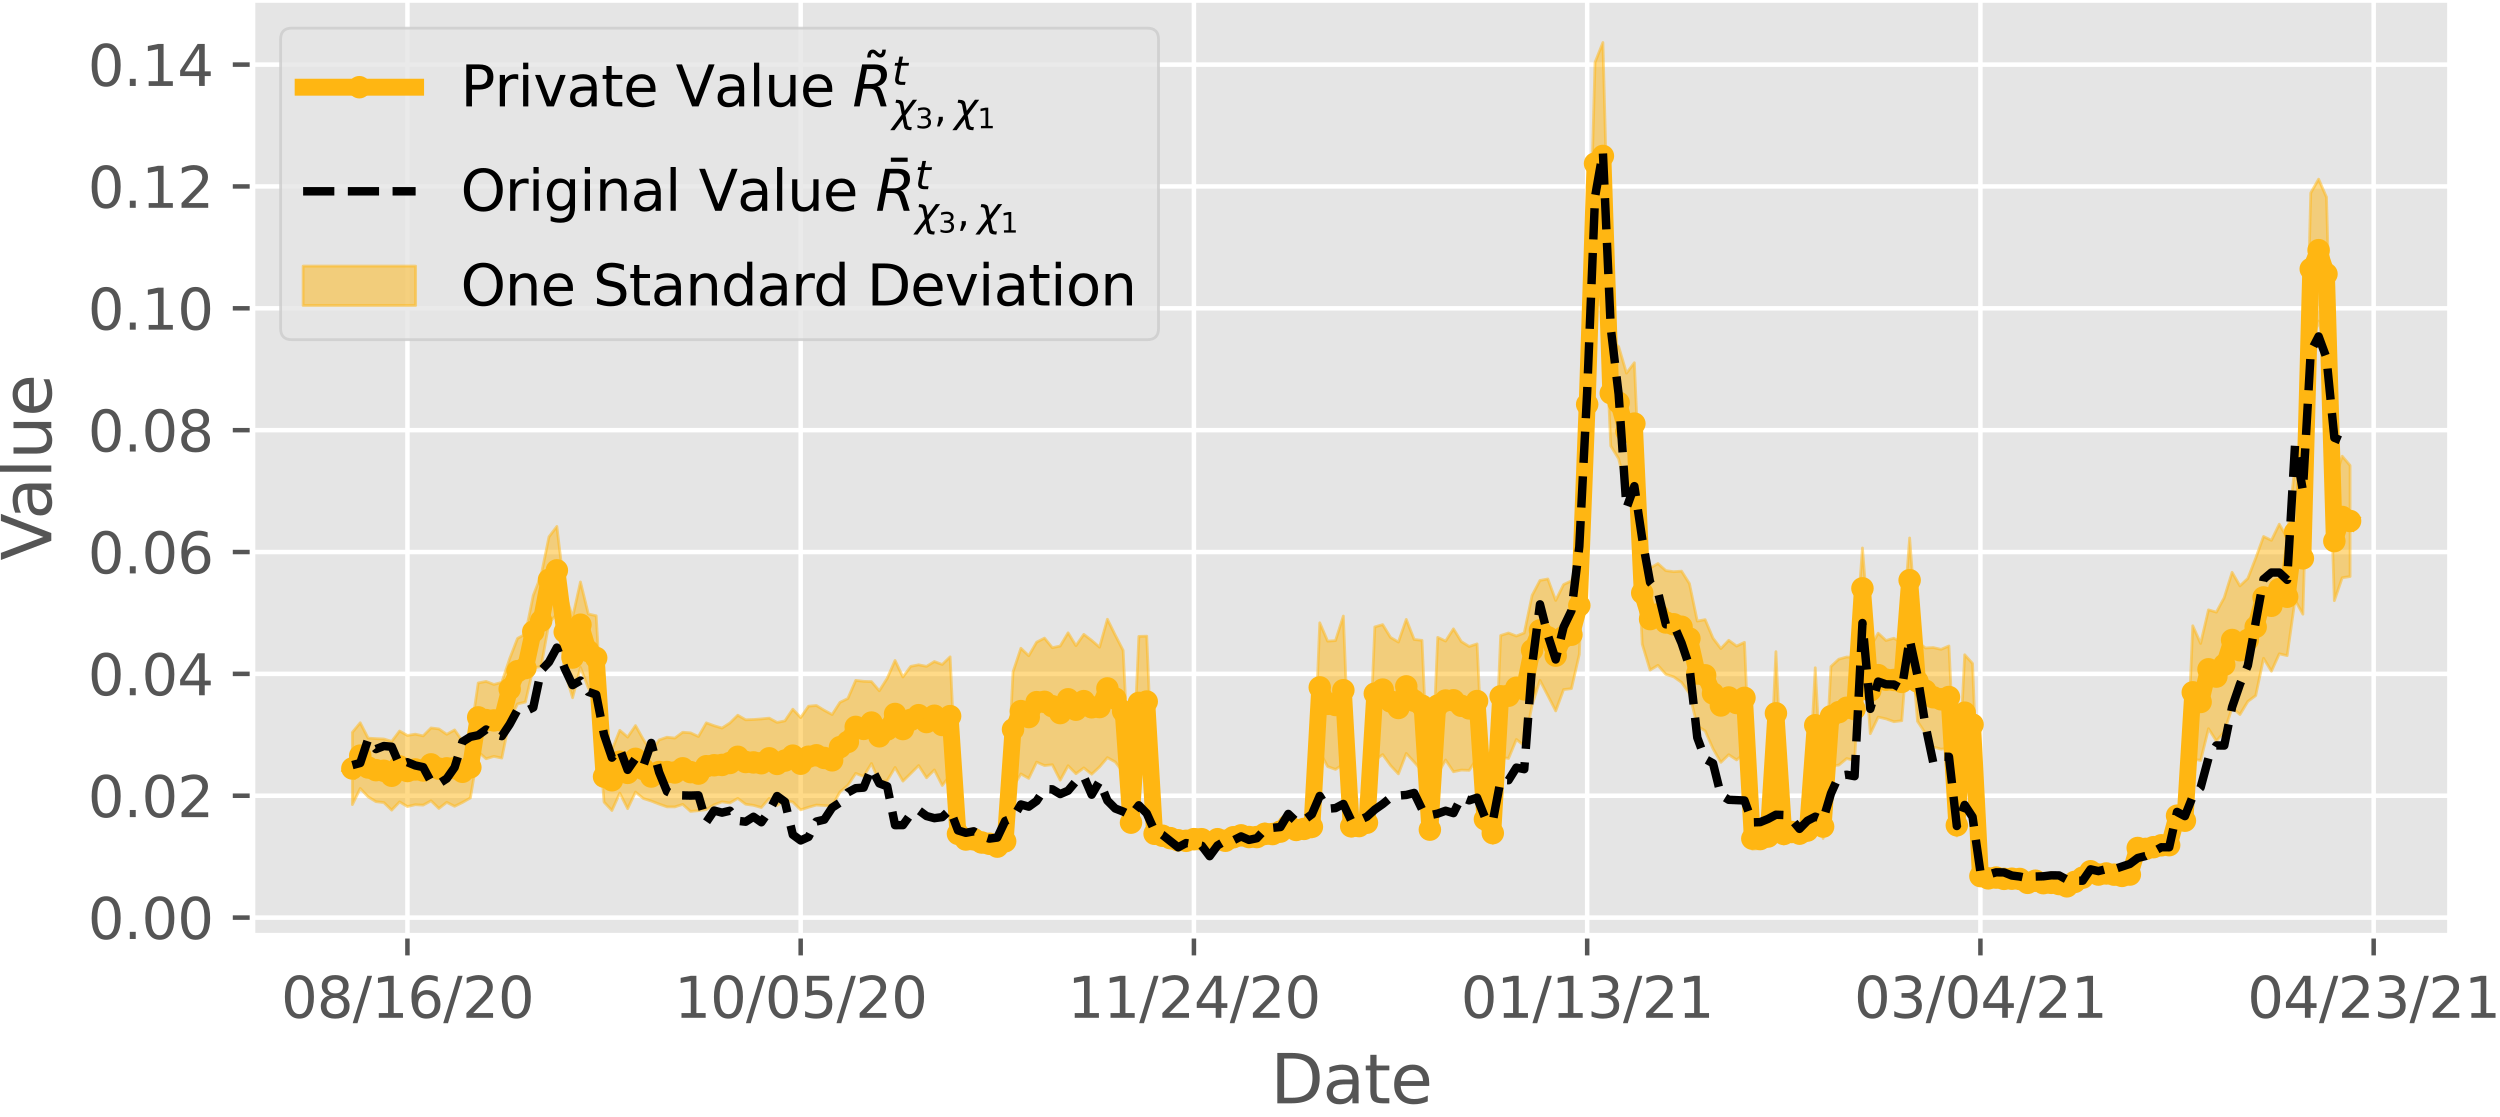 <?xml version="1.0" encoding="utf-8" standalone="no"?>
<!DOCTYPE svg PUBLIC "-//W3C//DTD SVG 1.1//EN"
  "http://www.w3.org/Graphics/SVG/1.1/DTD/svg11.dtd">
<svg xmlns:xlink="http://www.w3.org/1999/xlink" width="444.375pt" height="198.612pt" viewBox="0 0 444.375 198.612" xmlns="http://www.w3.org/2000/svg" version="1.1">
 <defs>
  <style type="text/css">*{stroke-linejoin: round; stroke-linecap: butt}</style>
 </defs>
 <g id="figure_1">
  <g id="patch_1">
   <path d="M 0 198.612 
L 444.375 198.612 
L 444.375 0 
L 0 0 
z
" style="fill: #ffffff"/>
  </g>
  <g id="axes_1">
   <g id="patch_2">
    <path d="M 44.879 166.32 
L 435.479 166.32 
L 435.479 -0 
L 44.879 -0 
z
" style="fill: #e5e5e5"/>
   </g>
   <g id="matplotlib.axis_1">
    <g id="xtick_1">
     <g id="line2d_1">
      <path d="M 72.42 166.32 
L 72.42 -0 
" clip-path="url(#p979bce3f3a)" style="fill: none; stroke: #ffffff; stroke-width: 0.8; stroke-linecap: square"/>
     </g>
     <g id="line2d_2">
      <defs>
       <path id="mfa49760abe" d="M 0 0 
L 0 3.5 
" style="stroke: #555555; stroke-width: 0.8"/>
      </defs>
      <g>
       <use xlink:href="#mfa49760abe" x="72.42" y="166.32" style="fill: #555555; stroke: #555555; stroke-width: 0.8"/>
      </g>
     </g>
     <g id="text_1">
      <!-- 08/16/20 -->
      <g style="fill: #555555" transform="translate(49.964 180.918) scale(0.1 -0.1)">
       <defs>
        <path id="DejaVuSans-30" d="M 2034 4250 
Q 1547 4250 1301 3770 
Q 1056 3291 1056 2328 
Q 1056 1369 1301 889 
Q 1547 409 2034 409 
Q 2525 409 2770 889 
Q 3016 1369 3016 2328 
Q 3016 3291 2770 3770 
Q 2525 4250 2034 4250 
z
M 2034 4750 
Q 2819 4750 3233 4129 
Q 3647 3509 3647 2328 
Q 3647 1150 3233 529 
Q 2819 -91 2034 -91 
Q 1250 -91 836 529 
Q 422 1150 422 2328 
Q 422 3509 836 4129 
Q 1250 4750 2034 4750 
z
" transform="scale(0.016)"/>
        <path id="DejaVuSans-38" d="M 2034 2216 
Q 1584 2216 1326 1975 
Q 1069 1734 1069 1313 
Q 1069 891 1326 650 
Q 1584 409 2034 409 
Q 2484 409 2743 651 
Q 3003 894 3003 1313 
Q 3003 1734 2745 1975 
Q 2488 2216 2034 2216 
z
M 1403 2484 
Q 997 2584 770 2862 
Q 544 3141 544 3541 
Q 544 4100 942 4425 
Q 1341 4750 2034 4750 
Q 2731 4750 3128 4425 
Q 3525 4100 3525 3541 
Q 3525 3141 3298 2862 
Q 3072 2584 2669 2484 
Q 3125 2378 3379 2068 
Q 3634 1759 3634 1313 
Q 3634 634 3220 271 
Q 2806 -91 2034 -91 
Q 1263 -91 848 271 
Q 434 634 434 1313 
Q 434 1759 690 2068 
Q 947 2378 1403 2484 
z
M 1172 3481 
Q 1172 3119 1398 2916 
Q 1625 2713 2034 2713 
Q 2441 2713 2670 2916 
Q 2900 3119 2900 3481 
Q 2900 3844 2670 4047 
Q 2441 4250 2034 4250 
Q 1625 4250 1398 4047 
Q 1172 3844 1172 3481 
z
" transform="scale(0.016)"/>
        <path id="DejaVuSans-2f" d="M 1625 4666 
L 2156 4666 
L 531 -594 
L 0 -594 
L 1625 4666 
z
" transform="scale(0.016)"/>
        <path id="DejaVuSans-31" d="M 794 531 
L 1825 531 
L 1825 4091 
L 703 3866 
L 703 4441 
L 1819 4666 
L 2450 4666 
L 2450 531 
L 3481 531 
L 3481 0 
L 794 0 
L 794 531 
z
" transform="scale(0.016)"/>
        <path id="DejaVuSans-36" d="M 2113 2584 
Q 1688 2584 1439 2293 
Q 1191 2003 1191 1497 
Q 1191 994 1439 701 
Q 1688 409 2113 409 
Q 2538 409 2786 701 
Q 3034 994 3034 1497 
Q 3034 2003 2786 2293 
Q 2538 2584 2113 2584 
z
M 3366 4563 
L 3366 3988 
Q 3128 4100 2886 4159 
Q 2644 4219 2406 4219 
Q 1781 4219 1451 3797 
Q 1122 3375 1075 2522 
Q 1259 2794 1537 2939 
Q 1816 3084 2150 3084 
Q 2853 3084 3261 2657 
Q 3669 2231 3669 1497 
Q 3669 778 3244 343 
Q 2819 -91 2113 -91 
Q 1303 -91 875 529 
Q 447 1150 447 2328 
Q 447 3434 972 4092 
Q 1497 4750 2381 4750 
Q 2619 4750 2861 4703 
Q 3103 4656 3366 4563 
z
" transform="scale(0.016)"/>
        <path id="DejaVuSans-32" d="M 1228 531 
L 3431 531 
L 3431 0 
L 469 0 
L 469 531 
Q 828 903 1448 1529 
Q 2069 2156 2228 2338 
Q 2531 2678 2651 2914 
Q 2772 3150 2772 3378 
Q 2772 3750 2511 3984 
Q 2250 4219 1831 4219 
Q 1534 4219 1204 4116 
Q 875 4013 500 3803 
L 500 4441 
Q 881 4594 1212 4672 
Q 1544 4750 1819 4750 
Q 2544 4750 2975 4387 
Q 3406 4025 3406 3419 
Q 3406 3131 3298 2873 
Q 3191 2616 2906 2266 
Q 2828 2175 2409 1742 
Q 1991 1309 1228 531 
z
" transform="scale(0.016)"/>
       </defs>
       <use xlink:href="#DejaVuSans-30"/>
       <use xlink:href="#DejaVuSans-38" x="63.623"/>
       <use xlink:href="#DejaVuSans-2f" x="127.246"/>
       <use xlink:href="#DejaVuSans-31" x="160.938"/>
       <use xlink:href="#DejaVuSans-36" x="224.561"/>
       <use xlink:href="#DejaVuSans-2f" x="288.184"/>
       <use xlink:href="#DejaVuSans-32" x="321.875"/>
       <use xlink:href="#DejaVuSans-30" x="385.498"/>
      </g>
     </g>
    </g>
    <g id="xtick_2">
     <g id="line2d_3">
      <path d="M 142.32 166.32 
L 142.32 -0 
" clip-path="url(#p979bce3f3a)" style="fill: none; stroke: #ffffff; stroke-width: 0.8; stroke-linecap: square"/>
     </g>
     <g id="line2d_4">
      <g>
       <use xlink:href="#mfa49760abe" x="142.32" y="166.32" style="fill: #555555; stroke: #555555; stroke-width: 0.8"/>
      </g>
     </g>
     <g id="text_2">
      <!-- 10/05/20 -->
      <g style="fill: #555555" transform="translate(119.863 180.918) scale(0.1 -0.1)">
       <defs>
        <path id="DejaVuSans-35" d="M 691 4666 
L 3169 4666 
L 3169 4134 
L 1269 4134 
L 1269 2991 
Q 1406 3038 1543 3061 
Q 1681 3084 1819 3084 
Q 2600 3084 3056 2656 
Q 3513 2228 3513 1497 
Q 3513 744 3044 326 
Q 2575 -91 1722 -91 
Q 1428 -91 1123 -41 
Q 819 9 494 109 
L 494 744 
Q 775 591 1075 516 
Q 1375 441 1709 441 
Q 2250 441 2565 725 
Q 2881 1009 2881 1497 
Q 2881 1984 2565 2268 
Q 2250 2553 1709 2553 
Q 1456 2553 1204 2497 
Q 953 2441 691 2322 
L 691 4666 
z
" transform="scale(0.016)"/>
       </defs>
       <use xlink:href="#DejaVuSans-31"/>
       <use xlink:href="#DejaVuSans-30" x="63.623"/>
       <use xlink:href="#DejaVuSans-2f" x="127.246"/>
       <use xlink:href="#DejaVuSans-30" x="160.938"/>
       <use xlink:href="#DejaVuSans-35" x="224.561"/>
       <use xlink:href="#DejaVuSans-2f" x="288.184"/>
       <use xlink:href="#DejaVuSans-32" x="321.875"/>
       <use xlink:href="#DejaVuSans-30" x="385.498"/>
      </g>
     </g>
    </g>
    <g id="xtick_3">
     <g id="line2d_5">
      <path d="M 212.219 166.32 
L 212.219 -0 
" clip-path="url(#p979bce3f3a)" style="fill: none; stroke: #ffffff; stroke-width: 0.8; stroke-linecap: square"/>
     </g>
     <g id="line2d_6">
      <g>
       <use xlink:href="#mfa49760abe" x="212.219" y="166.32" style="fill: #555555; stroke: #555555; stroke-width: 0.8"/>
      </g>
     </g>
     <g id="text_3">
      <!-- 11/24/20 -->
      <g style="fill: #555555" transform="translate(189.763 180.918) scale(0.1 -0.1)">
       <defs>
        <path id="DejaVuSans-34" d="M 2419 4116 
L 825 1625 
L 2419 1625 
L 2419 4116 
z
M 2253 4666 
L 3047 4666 
L 3047 1625 
L 3713 1625 
L 3713 1100 
L 3047 1100 
L 3047 0 
L 2419 0 
L 2419 1100 
L 313 1100 
L 313 1709 
L 2253 4666 
z
" transform="scale(0.016)"/>
       </defs>
       <use xlink:href="#DejaVuSans-31"/>
       <use xlink:href="#DejaVuSans-31" x="63.623"/>
       <use xlink:href="#DejaVuSans-2f" x="127.246"/>
       <use xlink:href="#DejaVuSans-32" x="160.938"/>
       <use xlink:href="#DejaVuSans-34" x="224.561"/>
       <use xlink:href="#DejaVuSans-2f" x="288.184"/>
       <use xlink:href="#DejaVuSans-32" x="321.875"/>
       <use xlink:href="#DejaVuSans-30" x="385.498"/>
      </g>
     </g>
    </g>
    <g id="xtick_4">
     <g id="line2d_7">
      <path d="M 282.119 166.32 
L 282.119 -0 
" clip-path="url(#p979bce3f3a)" style="fill: none; stroke: #ffffff; stroke-width: 0.8; stroke-linecap: square"/>
     </g>
     <g id="line2d_8">
      <g>
       <use xlink:href="#mfa49760abe" x="282.119" y="166.32" style="fill: #555555; stroke: #555555; stroke-width: 0.8"/>
      </g>
     </g>
     <g id="text_4">
      <!-- 01/13/21 -->
      <g style="fill: #555555" transform="translate(259.663 180.918) scale(0.1 -0.1)">
       <defs>
        <path id="DejaVuSans-33" d="M 2597 2516 
Q 3050 2419 3304 2112 
Q 3559 1806 3559 1356 
Q 3559 666 3084 287 
Q 2609 -91 1734 -91 
Q 1441 -91 1130 -33 
Q 819 25 488 141 
L 488 750 
Q 750 597 1062 519 
Q 1375 441 1716 441 
Q 2309 441 2620 675 
Q 2931 909 2931 1356 
Q 2931 1769 2642 2001 
Q 2353 2234 1838 2234 
L 1294 2234 
L 1294 2753 
L 1863 2753 
Q 2328 2753 2575 2939 
Q 2822 3125 2822 3475 
Q 2822 3834 2567 4026 
Q 2313 4219 1838 4219 
Q 1578 4219 1281 4162 
Q 984 4106 628 3988 
L 628 4550 
Q 988 4650 1302 4700 
Q 1616 4750 1894 4750 
Q 2613 4750 3031 4423 
Q 3450 4097 3450 3541 
Q 3450 3153 3228 2886 
Q 3006 2619 2597 2516 
z
" transform="scale(0.016)"/>
       </defs>
       <use xlink:href="#DejaVuSans-30"/>
       <use xlink:href="#DejaVuSans-31" x="63.623"/>
       <use xlink:href="#DejaVuSans-2f" x="127.246"/>
       <use xlink:href="#DejaVuSans-31" x="160.938"/>
       <use xlink:href="#DejaVuSans-33" x="224.561"/>
       <use xlink:href="#DejaVuSans-2f" x="288.184"/>
       <use xlink:href="#DejaVuSans-32" x="321.875"/>
       <use xlink:href="#DejaVuSans-31" x="385.498"/>
      </g>
     </g>
    </g>
    <g id="xtick_5">
     <g id="line2d_9">
      <path d="M 352.019 166.32 
L 352.019 -0 
" clip-path="url(#p979bce3f3a)" style="fill: none; stroke: #ffffff; stroke-width: 0.8; stroke-linecap: square"/>
     </g>
     <g id="line2d_10">
      <g>
       <use xlink:href="#mfa49760abe" x="352.019" y="166.32" style="fill: #555555; stroke: #555555; stroke-width: 0.8"/>
      </g>
     </g>
     <g id="text_5">
      <!-- 03/04/21 -->
      <g style="fill: #555555" transform="translate(329.563 180.918) scale(0.1 -0.1)">
       <use xlink:href="#DejaVuSans-30"/>
       <use xlink:href="#DejaVuSans-33" x="63.623"/>
       <use xlink:href="#DejaVuSans-2f" x="127.246"/>
       <use xlink:href="#DejaVuSans-30" x="160.938"/>
       <use xlink:href="#DejaVuSans-34" x="224.561"/>
       <use xlink:href="#DejaVuSans-2f" x="288.184"/>
       <use xlink:href="#DejaVuSans-32" x="321.875"/>
       <use xlink:href="#DejaVuSans-31" x="385.498"/>
      </g>
     </g>
    </g>
    <g id="xtick_6">
     <g id="line2d_11">
      <path d="M 421.919 166.32 
L 421.919 -0 
" clip-path="url(#p979bce3f3a)" style="fill: none; stroke: #ffffff; stroke-width: 0.8; stroke-linecap: square"/>
     </g>
     <g id="line2d_12">
      <g>
       <use xlink:href="#mfa49760abe" x="421.919" y="166.32" style="fill: #555555; stroke: #555555; stroke-width: 0.8"/>
      </g>
     </g>
     <g id="text_6">
      <!-- 04/23/21 -->
      <g style="fill: #555555" transform="translate(399.463 180.918) scale(0.1 -0.1)">
       <use xlink:href="#DejaVuSans-30"/>
       <use xlink:href="#DejaVuSans-34" x="63.623"/>
       <use xlink:href="#DejaVuSans-2f" x="127.246"/>
       <use xlink:href="#DejaVuSans-32" x="160.938"/>
       <use xlink:href="#DejaVuSans-33" x="224.561"/>
       <use xlink:href="#DejaVuSans-2f" x="288.184"/>
       <use xlink:href="#DejaVuSans-32" x="321.875"/>
       <use xlink:href="#DejaVuSans-31" x="385.498"/>
      </g>
     </g>
    </g>
    <g id="text_7">
     <!-- Date -->
     <g style="fill: #555555" transform="translate(225.838 196.116) scale(0.12 -0.12)">
      <defs>
       <path id="DejaVuSans-44" d="M 1259 4147 
L 1259 519 
L 2022 519 
Q 2988 519 3436 956 
Q 3884 1394 3884 2338 
Q 3884 3275 3436 3711 
Q 2988 4147 2022 4147 
L 1259 4147 
z
M 628 4666 
L 1925 4666 
Q 3281 4666 3915 4102 
Q 4550 3538 4550 2338 
Q 4550 1131 3912 565 
Q 3275 0 1925 0 
L 628 0 
L 628 4666 
z
" transform="scale(0.016)"/>
       <path id="DejaVuSans-61" d="M 2194 1759 
Q 1497 1759 1228 1600 
Q 959 1441 959 1056 
Q 959 750 1161 570 
Q 1363 391 1709 391 
Q 2188 391 2477 730 
Q 2766 1069 2766 1631 
L 2766 1759 
L 2194 1759 
z
M 3341 1997 
L 3341 0 
L 2766 0 
L 2766 531 
Q 2569 213 2275 61 
Q 1981 -91 1556 -91 
Q 1019 -91 701 211 
Q 384 513 384 1019 
Q 384 1609 779 1909 
Q 1175 2209 1959 2209 
L 2766 2209 
L 2766 2266 
Q 2766 2663 2505 2880 
Q 2244 3097 1772 3097 
Q 1472 3097 1187 3025 
Q 903 2953 641 2809 
L 641 3341 
Q 956 3463 1253 3523 
Q 1550 3584 1831 3584 
Q 2591 3584 2966 3190 
Q 3341 2797 3341 1997 
z
" transform="scale(0.016)"/>
       <path id="DejaVuSans-74" d="M 1172 4494 
L 1172 3500 
L 2356 3500 
L 2356 3053 
L 1172 3053 
L 1172 1153 
Q 1172 725 1289 603 
Q 1406 481 1766 481 
L 2356 481 
L 2356 0 
L 1766 0 
Q 1100 0 847 248 
Q 594 497 594 1153 
L 594 3053 
L 172 3053 
L 172 3500 
L 594 3500 
L 594 4494 
L 1172 4494 
z
" transform="scale(0.016)"/>
       <path id="DejaVuSans-65" d="M 3597 1894 
L 3597 1613 
L 953 1613 
Q 991 1019 1311 708 
Q 1631 397 2203 397 
Q 2534 397 2845 478 
Q 3156 559 3463 722 
L 3463 178 
Q 3153 47 2828 -22 
Q 2503 -91 2169 -91 
Q 1331 -91 842 396 
Q 353 884 353 1716 
Q 353 2575 817 3079 
Q 1281 3584 2069 3584 
Q 2775 3584 3186 3129 
Q 3597 2675 3597 1894 
z
M 3022 2063 
Q 3016 2534 2758 2815 
Q 2500 3097 2075 3097 
Q 1594 3097 1305 2825 
Q 1016 2553 972 2059 
L 3022 2063 
z
" transform="scale(0.016)"/>
      </defs>
      <use xlink:href="#DejaVuSans-44"/>
      <use xlink:href="#DejaVuSans-61" x="77.002"/>
      <use xlink:href="#DejaVuSans-74" x="138.281"/>
      <use xlink:href="#DejaVuSans-65" x="177.49"/>
     </g>
    </g>
   </g>
   <g id="matplotlib.axis_2">
    <g id="ytick_1">
     <g id="line2d_13">
      <path d="M 44.879 163.105 
L 435.479 163.105 
" clip-path="url(#p979bce3f3a)" style="fill: none; stroke: #ffffff; stroke-width: 0.8; stroke-linecap: square"/>
     </g>
     <g id="line2d_14">
      <defs>
       <path id="m79f7ba525c" d="M 0 0 
L -3.5 0 
" style="stroke: #555555; stroke-width: 0.8"/>
      </defs>
      <g>
       <use xlink:href="#m79f7ba525c" x="44.879" y="163.105" style="fill: #555555; stroke: #555555; stroke-width: 0.8"/>
      </g>
     </g>
     <g id="text_8">
      <!-- 0.00 -->
      <g style="fill: #555555" transform="translate(15.614 166.904) scale(0.1 -0.1)">
       <defs>
        <path id="DejaVuSans-2e" d="M 684 794 
L 1344 794 
L 1344 0 
L 684 0 
L 684 794 
z
" transform="scale(0.016)"/>
       </defs>
       <use xlink:href="#DejaVuSans-30"/>
       <use xlink:href="#DejaVuSans-2e" x="63.623"/>
       <use xlink:href="#DejaVuSans-30" x="95.41"/>
       <use xlink:href="#DejaVuSans-30" x="159.033"/>
      </g>
     </g>
    </g>
    <g id="ytick_2">
     <g id="line2d_15">
      <path d="M 44.879 141.444 
L 435.479 141.444 
" clip-path="url(#p979bce3f3a)" style="fill: none; stroke: #ffffff; stroke-width: 0.8; stroke-linecap: square"/>
     </g>
     <g id="line2d_16">
      <g>
       <use xlink:href="#m79f7ba525c" x="44.879" y="141.444" style="fill: #555555; stroke: #555555; stroke-width: 0.8"/>
      </g>
     </g>
     <g id="text_9">
      <!-- 0.02 -->
      <g style="fill: #555555" transform="translate(15.614 145.243) scale(0.1 -0.1)">
       <use xlink:href="#DejaVuSans-30"/>
       <use xlink:href="#DejaVuSans-2e" x="63.623"/>
       <use xlink:href="#DejaVuSans-30" x="95.41"/>
       <use xlink:href="#DejaVuSans-32" x="159.033"/>
      </g>
     </g>
    </g>
    <g id="ytick_3">
     <g id="line2d_17">
      <path d="M 44.879 119.783 
L 435.479 119.783 
" clip-path="url(#p979bce3f3a)" style="fill: none; stroke: #ffffff; stroke-width: 0.8; stroke-linecap: square"/>
     </g>
     <g id="line2d_18">
      <g>
       <use xlink:href="#m79f7ba525c" x="44.879" y="119.783" style="fill: #555555; stroke: #555555; stroke-width: 0.8"/>
      </g>
     </g>
     <g id="text_10">
      <!-- 0.04 -->
      <g style="fill: #555555" transform="translate(15.614 123.582) scale(0.1 -0.1)">
       <use xlink:href="#DejaVuSans-30"/>
       <use xlink:href="#DejaVuSans-2e" x="63.623"/>
       <use xlink:href="#DejaVuSans-30" x="95.41"/>
       <use xlink:href="#DejaVuSans-34" x="159.033"/>
      </g>
     </g>
    </g>
    <g id="ytick_4">
     <g id="line2d_19">
      <path d="M 44.879 98.123 
L 435.479 98.123 
" clip-path="url(#p979bce3f3a)" style="fill: none; stroke: #ffffff; stroke-width: 0.8; stroke-linecap: square"/>
     </g>
     <g id="line2d_20">
      <g>
       <use xlink:href="#m79f7ba525c" x="44.879" y="98.123" style="fill: #555555; stroke: #555555; stroke-width: 0.8"/>
      </g>
     </g>
     <g id="text_11">
      <!-- 0.06 -->
      <g style="fill: #555555" transform="translate(15.614 101.922) scale(0.1 -0.1)">
       <use xlink:href="#DejaVuSans-30"/>
       <use xlink:href="#DejaVuSans-2e" x="63.623"/>
       <use xlink:href="#DejaVuSans-30" x="95.41"/>
       <use xlink:href="#DejaVuSans-36" x="159.033"/>
      </g>
     </g>
    </g>
    <g id="ytick_5">
     <g id="line2d_21">
      <path d="M 44.879 76.462 
L 435.479 76.462 
" clip-path="url(#p979bce3f3a)" style="fill: none; stroke: #ffffff; stroke-width: 0.8; stroke-linecap: square"/>
     </g>
     <g id="line2d_22">
      <g>
       <use xlink:href="#m79f7ba525c" x="44.879" y="76.462" style="fill: #555555; stroke: #555555; stroke-width: 0.8"/>
      </g>
     </g>
     <g id="text_12">
      <!-- 0.08 -->
      <g style="fill: #555555" transform="translate(15.614 80.261) scale(0.1 -0.1)">
       <use xlink:href="#DejaVuSans-30"/>
       <use xlink:href="#DejaVuSans-2e" x="63.623"/>
       <use xlink:href="#DejaVuSans-30" x="95.41"/>
       <use xlink:href="#DejaVuSans-38" x="159.033"/>
      </g>
     </g>
    </g>
    <g id="ytick_6">
     <g id="line2d_23">
      <path d="M 44.879 54.801 
L 435.479 54.801 
" clip-path="url(#p979bce3f3a)" style="fill: none; stroke: #ffffff; stroke-width: 0.8; stroke-linecap: square"/>
     </g>
     <g id="line2d_24">
      <g>
       <use xlink:href="#m79f7ba525c" x="44.879" y="54.801" style="fill: #555555; stroke: #555555; stroke-width: 0.8"/>
      </g>
     </g>
     <g id="text_13">
      <!-- 0.10 -->
      <g style="fill: #555555" transform="translate(15.614 58.601) scale(0.1 -0.1)">
       <use xlink:href="#DejaVuSans-30"/>
       <use xlink:href="#DejaVuSans-2e" x="63.623"/>
       <use xlink:href="#DejaVuSans-31" x="95.41"/>
       <use xlink:href="#DejaVuSans-30" x="159.033"/>
      </g>
     </g>
    </g>
    <g id="ytick_7">
     <g id="line2d_25">
      <path d="M 44.879 33.141 
L 435.479 33.141 
" clip-path="url(#p979bce3f3a)" style="fill: none; stroke: #ffffff; stroke-width: 0.8; stroke-linecap: square"/>
     </g>
     <g id="line2d_26">
      <g>
       <use xlink:href="#m79f7ba525c" x="44.879" y="33.141" style="fill: #555555; stroke: #555555; stroke-width: 0.8"/>
      </g>
     </g>
     <g id="text_14">
      <!-- 0.12 -->
      <g style="fill: #555555" transform="translate(15.614 36.94) scale(0.1 -0.1)">
       <use xlink:href="#DejaVuSans-30"/>
       <use xlink:href="#DejaVuSans-2e" x="63.623"/>
       <use xlink:href="#DejaVuSans-31" x="95.41"/>
       <use xlink:href="#DejaVuSans-32" x="159.033"/>
      </g>
     </g>
    </g>
    <g id="ytick_8">
     <g id="line2d_27">
      <path d="M 44.879 11.48 
L 435.479 11.48 
" clip-path="url(#p979bce3f3a)" style="fill: none; stroke: #ffffff; stroke-width: 0.8; stroke-linecap: square"/>
     </g>
     <g id="line2d_28">
      <g>
       <use xlink:href="#m79f7ba525c" x="44.879" y="11.48" style="fill: #555555; stroke: #555555; stroke-width: 0.8"/>
      </g>
     </g>
     <g id="text_15">
      <!-- 0.14 -->
      <g style="fill: #555555" transform="translate(15.614 15.279) scale(0.1 -0.1)">
       <use xlink:href="#DejaVuSans-30"/>
       <use xlink:href="#DejaVuSans-2e" x="63.623"/>
       <use xlink:href="#DejaVuSans-31" x="95.41"/>
       <use xlink:href="#DejaVuSans-34" x="159.033"/>
      </g>
     </g>
    </g>
    <g id="text_16">
     <!-- Value -->
     <g style="fill: #555555" transform="translate(9.118 99.638) rotate(-90) scale(0.12 -0.12)">
      <defs>
       <path id="DejaVuSans-56" d="M 1831 0 
L 50 4666 
L 709 4666 
L 2188 738 
L 3669 4666 
L 4325 4666 
L 2547 0 
L 1831 0 
z
" transform="scale(0.016)"/>
       <path id="DejaVuSans-6c" d="M 603 4863 
L 1178 4863 
L 1178 0 
L 603 0 
L 603 4863 
z
" transform="scale(0.016)"/>
       <path id="DejaVuSans-75" d="M 544 1381 
L 544 3500 
L 1119 3500 
L 1119 1403 
Q 1119 906 1312 657 
Q 1506 409 1894 409 
Q 2359 409 2629 706 
Q 2900 1003 2900 1516 
L 2900 3500 
L 3475 3500 
L 3475 0 
L 2900 0 
L 2900 538 
Q 2691 219 2414 64 
Q 2138 -91 1772 -91 
Q 1169 -91 856 284 
Q 544 659 544 1381 
z
M 1991 3584 
L 1991 3584 
z
" transform="scale(0.016)"/>
      </defs>
      <use xlink:href="#DejaVuSans-56"/>
      <use xlink:href="#DejaVuSans-61" x="60.658"/>
      <use xlink:href="#DejaVuSans-6c" x="121.938"/>
      <use xlink:href="#DejaVuSans-75" x="149.721"/>
      <use xlink:href="#DejaVuSans-65" x="213.1"/>
     </g>
    </g>
   </g>
   <g id="PolyCollection_1">
    <defs>
     <path id="mcc84ddaba7" d="M 62.634 -55.592 
L 62.634 -68.442 
L 64.032 -70.141 
L 65.43 -67.409 
L 66.828 -67.317 
L 68.226 -67.257 
L 69.624 -66.832 
L 71.022 -68.677 
L 72.42 -67.881 
L 73.818 -68.11 
L 75.216 -67.808 
L 76.614 -69.218 
L 78.012 -69.045 
L 79.41 -68.086 
L 80.808 -68.869 
L 82.206 -66.872 
L 83.604 -67.67 
L 85.002 -77.214 
L 86.4 -77.487 
L 87.798 -76.946 
L 89.196 -77.323 
L 90.594 -81.535 
L 91.992 -85.136 
L 93.39 -85.901 
L 94.788 -92.774 
L 96.186 -96.356 
L 97.584 -103.2 
L 98.982 -105.035 
L 100.38 -93.298 
L 101.778 -88.876 
L 103.176 -95.172 
L 104.574 -89.469 
L 105.972 -89.156 
L 107.37 -65.08 
L 108.768 -65.293 
L 110.166 -68.802 
L 111.564 -67.59 
L 112.962 -69.641 
L 114.36 -67.167 
L 115.758 -64.941 
L 117.156 -67.085 
L 118.554 -67.571 
L 119.952 -67.41 
L 121.35 -68.455 
L 122.748 -68.346 
L 124.146 -67.692 
L 125.544 -70.126 
L 126.942 -69.61 
L 128.34 -69.2 
L 129.738 -70.099 
L 131.136 -71.479 
L 132.534 -70.671 
L 133.932 -70.719 
L 135.33 -70.82 
L 136.728 -70.963 
L 138.126 -70.196 
L 139.524 -70.478 
L 140.922 -72.554 
L 142.32 -71.061 
L 143.718 -73.086 
L 145.116 -73.208 
L 146.514 -72.356 
L 147.912 -71.597 
L 149.31 -73.769 
L 150.708 -74.449 
L 152.106 -77.672 
L 153.504 -77.504 
L 154.902 -77.455 
L 156.3 -75.825 
L 157.698 -78.039 
L 159.096 -81.213 
L 160.494 -78.277 
L 161.892 -80.171 
L 163.29 -80.442 
L 164.688 -80.165 
L 166.086 -81.024 
L 167.484 -80.497 
L 168.882 -81.857 
L 170.28 -52.227 
L 171.678 -50.974 
L 173.076 -51.288 
L 174.474 -50.573 
L 175.872 -50.214 
L 177.27 -49.606 
L 178.668 -50.827 
L 180.066 -79.182 
L 181.464 -83.382 
L 182.862 -82.055 
L 184.26 -84.466 
L 185.658 -85.187 
L 187.056 -83.479 
L 188.454 -83.784 
L 189.852 -86.128 
L 191.25 -83.843 
L 192.648 -85.851 
L 194.046 -84.785 
L 195.444 -83.569 
L 196.842 -88.544 
L 198.24 -85.705 
L 199.637 -83.003 
L 201.035 -54.091 
L 202.433 -85.495 
L 203.831 -85.534 
L 205.229 -51.845 
L 206.627 -51.701 
L 208.025 -51.333 
L 209.423 -50.93 
L 210.821 -50.572 
L 212.219 -51.172 
L 213.617 -51.194 
L 215.015 -50.435 
L 216.413 -50.986 
L 217.811 -50.74 
L 219.209 -51.504 
L 220.607 -51.757 
L 222.005 -51.378 
L 223.403 -51.442 
L 224.801 -52.184 
L 226.199 -51.846 
L 227.597 -52.507 
L 228.995 -53.582 
L 230.393 -52.682 
L 231.791 -52.661 
L 233.189 -53.462 
L 234.587 -87.913 
L 235.985 -84.648 
L 237.383 -84.742 
L 238.781 -89.114 
L 240.179 -53.476 
L 241.577 -53.349 
L 242.975 -54.089 
L 244.373 -87.173 
L 245.771 -87.585 
L 247.169 -85.308 
L 248.567 -84.481 
L 249.965 -88.511 
L 251.363 -84.945 
L 252.761 -84.788 
L 254.159 -52.686 
L 255.557 -85.319 
L 256.955 -84.661 
L 258.353 -86.836 
L 259.751 -84.57 
L 261.149 -83.701 
L 262.547 -84.16 
L 263.945 -54.902 
L 265.343 -52.342 
L 266.741 -85.652 
L 268.139 -86.099 
L 269.537 -85.558 
L 270.935 -86.11 
L 272.333 -92.78 
L 273.731 -95.44 
L 275.129 -95.701 
L 276.527 -91.887 
L 277.925 -94.707 
L 279.323 -95.372 
L 280.721 -99.683 
L 282.119 -136.264 
L 283.517 -187.513 
L 284.915 -191.052 
L 286.313 -138.092 
L 287.711 -137.019 
L 289.109 -132.293 
L 290.507 -134.135 
L 291.905 -102.31 
L 293.303 -97.627 
L 294.701 -98.44 
L 296.099 -97.185 
L 297.497 -96.995 
L 298.895 -97.092 
L 300.293 -94.879 
L 301.691 -88.21 
L 303.089 -88.469 
L 304.487 -85.166 
L 305.885 -83.324 
L 307.283 -84.8 
L 308.681 -83.768 
L 310.079 -84.44 
L 311.477 -51.408 
L 312.875 -51.161 
L 314.273 -51.57 
L 315.671 -82.779 
L 317.069 -52.173 
L 318.467 -52.215 
L 319.865 -52.186 
L 321.263 -52.75 
L 322.661 -79.918 
L 324.059 -53.788 
L 325.457 -80.147 
L 326.855 -81.443 
L 328.253 -81.831 
L 329.651 -81.72 
L 331.049 -101.209 
L 332.447 -83.535 
L 333.845 -86.066 
L 335.243 -84.76 
L 336.641 -85.169 
L 338.039 -84.306 
L 339.437 -102.99 
L 340.835 -84.557 
L 342.233 -83.429 
L 343.631 -83.505 
L 345.029 -83.189 
L 346.427 -83.788 
L 347.825 -53.812 
L 349.223 -82.227 
L 350.621 -80.675 
L 352.019 -44.161 
L 353.417 -43.748 
L 354.815 -43.881 
L 356.213 -43.802 
L 357.611 -43.768 
L 359.009 -43.621 
L 360.407 -43.034 
L 361.805 -43.388 
L 363.203 -42.989 
L 364.601 -43.025 
L 365.999 -42.613 
L 367.397 -42.28 
L 368.795 -43.084 
L 370.193 -43.98 
L 371.591 -45.064 
L 372.989 -44.495 
L 374.387 -44.732 
L 375.785 -44.326 
L 377.183 -44.095 
L 378.581 -44.455 
L 379.979 -49.461 
L 381.377 -49.379 
L 382.775 -49.578 
L 384.173 -49.827 
L 385.571 -49.846 
L 386.969 -55.342 
L 388.367 -54.367 
L 389.765 -87.383 
L 391.163 -84.233 
L 392.561 -90.211 
L 393.959 -89.8 
L 395.357 -92.374 
L 396.755 -96.878 
L 398.153 -94.466 
L 399.551 -95.798 
L 400.949 -99.378 
L 402.347 -103.248 
L 403.745 -102.566 
L 405.143 -105.435 
L 406.541 -103.004 
L 407.939 -115.955 
L 409.337 -109.295 
L 410.735 -164.325 
L 412.133 -166.767 
L 413.531 -163.572 
L 414.929 -113.01 
L 416.327 -117.525 
L 417.725 -115.876 
L 417.725 -96.137 
L 417.725 -96.137 
L 416.327 -95.92 
L 414.929 -91.845 
L 413.531 -136.252 
L 412.133 -141.527 
L 410.735 -137.272 
L 409.337 -89.436 
L 407.939 -91.988 
L 406.541 -82.076 
L 405.143 -82.397 
L 403.745 -79.303 
L 402.347 -81.595 
L 400.949 -74.972 
L 399.551 -73.929 
L 398.153 -71.604 
L 396.755 -72.829 
L 395.357 -68.505 
L 393.959 -66.896 
L 392.561 -69.084 
L 391.163 -63.44 
L 389.765 -63.724 
L 388.367 -51.089 
L 386.969 -51.903 
L 385.571 -46.922 
L 384.173 -46.893 
L 382.775 -46.468 
L 381.377 -46.062 
L 379.979 -46.301 
L 378.581 -41.861 
L 377.183 -41.744 
L 375.785 -41.957 
L 374.387 -41.971 
L 372.989 -41.822 
L 371.591 -42.43 
L 370.193 -41.237 
L 368.795 -40.628 
L 367.397 -39.852 
L 365.999 -40.334 
L 364.601 -40.349 
L 363.203 -40.269 
L 361.805 -40.746 
L 360.407 -40.338 
L 359.009 -41.133 
L 357.611 -41.077 
L 356.213 -40.985 
L 354.815 -41.362 
L 353.417 -41.221 
L 352.019 -41.614 
L 350.621 -58.968 
L 349.223 -61.639 
L 347.825 -50.02 
L 346.427 -65.652 
L 345.029 -65.443 
L 343.631 -65.844 
L 342.233 -68.266 
L 340.835 -70.404 
L 339.437 -87.983 
L 338.039 -70.507 
L 336.641 -70.334 
L 335.243 -70.837 
L 333.845 -71.146 
L 332.447 -68.202 
L 331.049 -86.86 
L 329.651 -63.421 
L 328.253 -63.783 
L 326.855 -62.619 
L 325.457 -62.452 
L 324.059 -49.58 
L 322.661 -59.486 
L 321.263 -49.209 
L 319.865 -48.683 
L 318.467 -49.238 
L 317.069 -48.579 
L 315.671 -60.869 
L 314.273 -48.267 
L 312.875 -47.777 
L 311.477 -47.678 
L 310.079 -64.699 
L 308.681 -63.536 
L 307.283 -64.465 
L 305.885 -63.104 
L 304.487 -65.525 
L 303.089 -68.689 
L 301.691 -69.579 
L 300.293 -75.346 
L 298.895 -77.32 
L 297.497 -78.306 
L 296.099 -78.748 
L 294.701 -80.35 
L 293.303 -79.506 
L 291.905 -84.124 
L 290.507 -112.501 
L 289.109 -111.504 
L 287.711 -117.064 
L 286.313 -119.349 
L 284.915 -150.732 
L 283.517 -151.574 
L 282.119 -117.21 
L 280.721 -82.294 
L 279.323 -76.208 
L 277.925 -76.039 
L 276.527 -72.248 
L 275.129 -74.971 
L 273.731 -77.672 
L 272.333 -73.312 
L 270.935 -66.066 
L 269.537 -67.171 
L 268.139 -63.798 
L 266.741 -64.039 
L 265.343 -48.701 
L 263.945 -51.091 
L 262.547 -63.839 
L 261.149 -61.685 
L 259.751 -61.738 
L 258.353 -61.436 
L 256.955 -63.527 
L 255.557 -61.068 
L 254.159 -49.602 
L 252.761 -61.564 
L 251.363 -63.169 
L 249.965 -64.692 
L 248.567 -61.054 
L 247.169 -62.551 
L 245.771 -64.489 
L 244.373 -63.477 
L 242.975 -50.664 
L 241.577 -50.207 
L 240.179 -49.993 
L 238.781 -62.742 
L 237.383 -61.855 
L 235.985 -62.357 
L 234.587 -64.947 
L 233.189 -49.819 
L 231.791 -49.885 
L 230.393 -49.495 
L 228.995 -50.215 
L 227.597 -49.087 
L 226.199 -48.868 
L 224.801 -48.605 
L 223.403 -48.207 
L 222.005 -48.278 
L 220.607 -48.501 
L 219.209 -48.072 
L 217.811 -47.594 
L 216.413 -47.906 
L 215.015 -47.164 
L 213.617 -47.68 
L 212.219 -47.735 
L 210.821 -47.744 
L 209.423 -47.575 
L 208.025 -47.928 
L 206.627 -48.419 
L 205.229 -48.967 
L 203.831 -62.299 
L 202.433 -61.846 
L 201.035 -50.683 
L 199.637 -61.354 
L 198.24 -63.174 
L 196.842 -63.947 
L 195.444 -62.294 
L 194.046 -60.996 
L 192.648 -62.121 
L 191.25 -61.083 
L 189.852 -62.503 
L 188.454 -59.939 
L 187.056 -62.685 
L 185.658 -62.536 
L 184.26 -63.148 
L 182.862 -60.252 
L 181.464 -61.045 
L 180.066 -58.736 
L 178.668 -47.311 
L 177.27 -46.642 
L 175.872 -47.041 
L 174.474 -47.157 
L 173.076 -47.638 
L 171.678 -47.809 
L 170.28 -48.561 
L 168.882 -60.788 
L 167.484 -58.995 
L 166.086 -61.755 
L 164.688 -60.366 
L 163.29 -62.537 
L 161.892 -61.136 
L 160.494 -59.767 
L 159.096 -62.194 
L 157.698 -59.841 
L 156.3 -59.64 
L 154.902 -62.897 
L 153.504 -60.594 
L 152.106 -61.145 
L 150.708 -59.027 
L 149.31 -57.844 
L 147.912 -55.333 
L 146.514 -55.419 
L 145.116 -55.517 
L 143.718 -55.124 
L 142.32 -54.662 
L 140.922 -56.042 
L 139.524 -56.359 
L 138.126 -55.455 
L 136.728 -56.681 
L 135.33 -55.078 
L 133.932 -55.465 
L 132.534 -55.662 
L 131.136 -56.701 
L 129.738 -55.882 
L 128.34 -56.09 
L 126.942 -55.566 
L 125.544 -54.706 
L 124.146 -54.519 
L 122.748 -54.385 
L 121.35 -55.637 
L 119.952 -55.186 
L 118.554 -55.197 
L 117.156 -55.69 
L 115.758 -56.229 
L 114.36 -56.675 
L 112.962 -57.819 
L 111.564 -54.875 
L 110.166 -57.634 
L 108.768 -54.548 
L 107.37 -56.044 
L 105.972 -74.184 
L 104.574 -76.304 
L 103.176 -79.976 
L 101.778 -74.587 
L 100.38 -79.254 
L 98.982 -89.431 
L 97.584 -87.922 
L 96.186 -80.138 
L 94.788 -79.898 
L 93.39 -73.825 
L 91.992 -73.489 
L 90.594 -70.736 
L 89.196 -63.861 
L 87.798 -64.168 
L 86.4 -63.742 
L 85.002 -64.989 
L 83.604 -56.775 
L 82.206 -55.979 
L 80.808 -55.29 
L 79.41 -55.996 
L 78.012 -54.907 
L 76.614 -56.271 
L 75.216 -55.499 
L 73.818 -55.581 
L 72.42 -55.245 
L 71.022 -56.076 
L 69.624 -54.61 
L 68.226 -55.958 
L 66.828 -56.118 
L 65.43 -56.978 
L 64.032 -58.463 
L 62.634 -55.592 
z
" style="stroke: #ffb612; stroke-opacity: 0.5; stroke-width: 0.5"/>
    </defs>
    <g clip-path="url(#p979bce3f3a)">
     <use xlink:href="#mcc84ddaba7" x="0" y="198.612" style="fill: #ffb612; fill-opacity: 0.5; stroke: #ffb612; stroke-opacity: 0.5; stroke-width: 0.5"/>
    </g>
   </g>
   <g id="line2d_29">
    <path d="M 62.634 136.595 
L 64.032 134.31 
L 65.43 136.419 
L 66.828 136.894 
L 68.226 137.004 
L 69.624 137.891 
L 71.022 136.235 
L 72.42 137.049 
L 73.818 136.767 
L 75.216 136.958 
L 76.614 135.868 
L 78.012 136.636 
L 80.808 136.533 
L 82.206 137.187 
L 83.604 136.389 
L 85.002 127.51 
L 86.4 127.997 
L 89.196 128.02 
L 90.594 122.476 
L 91.992 119.3 
L 93.39 118.749 
L 94.788 112.276 
L 96.186 110.365 
L 97.584 103.051 
L 98.982 101.379 
L 100.38 112.336 
L 101.778 116.881 
L 103.176 111.038 
L 104.574 115.725 
L 105.972 116.942 
L 107.37 138.05 
L 108.768 138.691 
L 110.166 135.394 
L 111.564 137.379 
L 112.962 134.882 
L 114.36 136.691 
L 115.758 138.027 
L 117.156 137.225 
L 119.952 137.314 
L 121.35 136.566 
L 122.748 137.246 
L 124.146 137.506 
L 125.544 136.196 
L 126.942 136.024 
L 128.34 135.967 
L 129.738 135.622 
L 131.136 134.522 
L 132.534 135.445 
L 135.33 135.663 
L 136.728 134.79 
L 138.126 135.786 
L 139.524 135.193 
L 140.922 134.314 
L 142.32 135.75 
L 143.718 134.507 
L 145.116 134.25 
L 147.912 135.147 
L 149.31 132.805 
L 150.708 131.874 
L 152.106 129.204 
L 153.504 129.563 
L 154.902 128.436 
L 156.3 130.879 
L 157.698 129.672 
L 159.096 126.908 
L 160.494 129.59 
L 161.892 127.958 
L 163.29 127.123 
L 164.688 128.346 
L 166.086 127.222 
L 167.484 128.866 
L 168.882 127.289 
L 170.28 148.218 
L 171.678 149.221 
L 173.076 149.149 
L 174.474 149.747 
L 175.872 149.984 
L 177.27 150.488 
L 178.668 149.543 
L 180.066 129.653 
L 181.464 126.398 
L 182.862 127.459 
L 184.26 124.805 
L 185.658 124.75 
L 187.056 125.53 
L 188.454 126.75 
L 189.852 124.296 
L 191.25 126.149 
L 192.648 124.626 
L 194.046 125.721 
L 195.444 125.68 
L 196.842 122.367 
L 198.24 124.172 
L 199.637 126.434 
L 201.035 146.225 
L 202.433 124.941 
L 203.831 124.696 
L 205.229 148.206 
L 208.025 148.981 
L 209.423 149.359 
L 210.821 149.454 
L 212.219 149.158 
L 213.617 149.175 
L 215.015 149.813 
L 216.413 149.166 
L 217.811 149.445 
L 219.209 148.824 
L 220.607 148.483 
L 222.005 148.784 
L 223.403 148.787 
L 224.801 148.218 
L 226.199 148.255 
L 227.597 147.815 
L 228.995 146.714 
L 230.393 147.524 
L 231.791 147.339 
L 233.189 146.971 
L 234.587 122.182 
L 235.985 125.109 
L 237.383 125.313 
L 238.781 122.684 
L 240.179 146.877 
L 241.577 146.834 
L 242.975 146.235 
L 244.373 123.287 
L 245.771 122.575 
L 247.169 124.682 
L 248.567 125.844 
L 249.965 122.01 
L 251.363 124.555 
L 252.761 125.436 
L 254.159 147.468 
L 255.557 125.418 
L 256.955 124.517 
L 258.353 124.476 
L 259.751 125.458 
L 261.149 125.919 
L 262.547 124.612 
L 263.945 145.615 
L 265.343 148.09 
L 266.741 123.766 
L 268.139 123.663 
L 269.537 122.247 
L 270.935 122.524 
L 272.333 115.566 
L 273.731 112.056 
L 275.129 113.276 
L 276.527 116.544 
L 277.925 113.239 
L 279.323 112.822 
L 280.721 107.623 
L 282.119 71.875 
L 283.517 29.069 
L 284.915 27.72 
L 286.313 69.891 
L 287.711 71.57 
L 289.109 76.713 
L 290.507 75.294 
L 291.905 105.395 
L 293.303 110.045 
L 294.701 109.217 
L 296.099 110.645 
L 297.497 110.962 
L 298.895 111.406 
L 300.293 113.499 
L 301.691 119.717 
L 303.089 120.033 
L 304.487 123.266 
L 305.885 125.398 
L 307.283 123.979 
L 308.681 124.96 
L 310.079 124.042 
L 311.477 149.069 
L 312.875 149.143 
L 314.273 148.694 
L 315.671 126.788 
L 317.069 148.236 
L 318.467 147.885 
L 319.865 148.177 
L 321.263 147.632 
L 322.661 128.91 
L 324.059 146.928 
L 325.457 127.312 
L 328.253 125.805 
L 329.651 126.041 
L 331.049 104.577 
L 332.447 122.743 
L 333.845 120.006 
L 335.243 120.814 
L 336.641 120.86 
L 338.039 121.205 
L 339.437 103.125 
L 340.835 121.131 
L 342.233 122.764 
L 343.631 123.937 
L 345.029 124.296 
L 346.427 123.892 
L 347.825 146.696 
L 349.223 126.679 
L 350.621 128.79 
L 352.019 155.725 
L 353.417 156.127 
L 354.815 155.991 
L 356.213 156.218 
L 359.009 156.235 
L 360.407 156.926 
L 361.805 156.545 
L 363.203 156.983 
L 364.601 156.925 
L 365.999 157.139 
L 367.397 157.546 
L 370.193 156.003 
L 371.591 154.865 
L 372.989 155.454 
L 374.387 155.26 
L 377.183 155.693 
L 378.581 155.454 
L 379.979 150.731 
L 381.377 150.891 
L 384.173 150.252 
L 385.571 150.228 
L 386.969 144.989 
L 388.367 145.884 
L 389.765 123.058 
L 391.163 124.775 
L 392.561 118.964 
L 393.959 120.264 
L 395.357 118.172 
L 396.755 113.758 
L 398.153 115.577 
L 399.551 113.748 
L 400.949 111.437 
L 402.347 106.191 
L 403.745 107.677 
L 405.143 104.696 
L 406.541 106.072 
L 407.939 94.641 
L 409.337 99.246 
L 410.735 47.813 
L 412.133 44.465 
L 413.531 48.7 
L 414.929 96.184 
L 416.327 91.89 
L 417.725 92.605 
L 417.725 92.605 
" clip-path="url(#p979bce3f3a)" style="fill: none; stroke: #ffb612; stroke-width: 3; stroke-linecap: square"/>
    <defs>
     <path id="m9e8c4f67a4" d="M 0 1.5 
C 0.398 1.5 0.779 1.342 1.061 1.061 
C 1.342 0.779 1.5 0.398 1.5 0 
C 1.5 -0.398 1.342 -0.779 1.061 -1.061 
C 0.779 -1.342 0.398 -1.5 0 -1.5 
C -0.398 -1.5 -0.779 -1.342 -1.061 -1.061 
C -1.342 -0.779 -1.5 -0.398 -1.5 0 
C -1.5 0.398 -1.342 0.779 -1.061 1.061 
C -0.779 1.342 -0.398 1.5 0 1.5 
z
" style="stroke: #ffb612"/>
    </defs>
    <g clip-path="url(#p979bce3f3a)">
     <use xlink:href="#m9e8c4f67a4" x="62.634" y="136.595" style="fill: #ffb612; stroke: #ffb612"/>
     <use xlink:href="#m9e8c4f67a4" x="64.032" y="134.31" style="fill: #ffb612; stroke: #ffb612"/>
     <use xlink:href="#m9e8c4f67a4" x="65.43" y="136.419" style="fill: #ffb612; stroke: #ffb612"/>
     <use xlink:href="#m9e8c4f67a4" x="66.828" y="136.894" style="fill: #ffb612; stroke: #ffb612"/>
     <use xlink:href="#m9e8c4f67a4" x="68.226" y="137.004" style="fill: #ffb612; stroke: #ffb612"/>
     <use xlink:href="#m9e8c4f67a4" x="69.624" y="137.891" style="fill: #ffb612; stroke: #ffb612"/>
     <use xlink:href="#m9e8c4f67a4" x="71.022" y="136.235" style="fill: #ffb612; stroke: #ffb612"/>
     <use xlink:href="#m9e8c4f67a4" x="72.42" y="137.049" style="fill: #ffb612; stroke: #ffb612"/>
     <use xlink:href="#m9e8c4f67a4" x="73.818" y="136.767" style="fill: #ffb612; stroke: #ffb612"/>
     <use xlink:href="#m9e8c4f67a4" x="75.216" y="136.958" style="fill: #ffb612; stroke: #ffb612"/>
     <use xlink:href="#m9e8c4f67a4" x="76.614" y="135.868" style="fill: #ffb612; stroke: #ffb612"/>
     <use xlink:href="#m9e8c4f67a4" x="78.012" y="136.636" style="fill: #ffb612; stroke: #ffb612"/>
     <use xlink:href="#m9e8c4f67a4" x="79.41" y="136.571" style="fill: #ffb612; stroke: #ffb612"/>
     <use xlink:href="#m9e8c4f67a4" x="80.808" y="136.533" style="fill: #ffb612; stroke: #ffb612"/>
     <use xlink:href="#m9e8c4f67a4" x="82.206" y="137.187" style="fill: #ffb612; stroke: #ffb612"/>
     <use xlink:href="#m9e8c4f67a4" x="83.604" y="136.389" style="fill: #ffb612; stroke: #ffb612"/>
     <use xlink:href="#m9e8c4f67a4" x="85.002" y="127.51" style="fill: #ffb612; stroke: #ffb612"/>
     <use xlink:href="#m9e8c4f67a4" x="86.4" y="127.997" style="fill: #ffb612; stroke: #ffb612"/>
     <use xlink:href="#m9e8c4f67a4" x="87.798" y="128.055" style="fill: #ffb612; stroke: #ffb612"/>
     <use xlink:href="#m9e8c4f67a4" x="89.196" y="128.02" style="fill: #ffb612; stroke: #ffb612"/>
     <use xlink:href="#m9e8c4f67a4" x="90.594" y="122.476" style="fill: #ffb612; stroke: #ffb612"/>
     <use xlink:href="#m9e8c4f67a4" x="91.992" y="119.3" style="fill: #ffb612; stroke: #ffb612"/>
     <use xlink:href="#m9e8c4f67a4" x="93.39" y="118.749" style="fill: #ffb612; stroke: #ffb612"/>
     <use xlink:href="#m9e8c4f67a4" x="94.788" y="112.276" style="fill: #ffb612; stroke: #ffb612"/>
     <use xlink:href="#m9e8c4f67a4" x="96.186" y="110.365" style="fill: #ffb612; stroke: #ffb612"/>
     <use xlink:href="#m9e8c4f67a4" x="97.584" y="103.051" style="fill: #ffb612; stroke: #ffb612"/>
     <use xlink:href="#m9e8c4f67a4" x="98.982" y="101.379" style="fill: #ffb612; stroke: #ffb612"/>
     <use xlink:href="#m9e8c4f67a4" x="100.38" y="112.336" style="fill: #ffb612; stroke: #ffb612"/>
     <use xlink:href="#m9e8c4f67a4" x="101.778" y="116.881" style="fill: #ffb612; stroke: #ffb612"/>
     <use xlink:href="#m9e8c4f67a4" x="103.176" y="111.038" style="fill: #ffb612; stroke: #ffb612"/>
     <use xlink:href="#m9e8c4f67a4" x="104.574" y="115.725" style="fill: #ffb612; stroke: #ffb612"/>
     <use xlink:href="#m9e8c4f67a4" x="105.972" y="116.942" style="fill: #ffb612; stroke: #ffb612"/>
     <use xlink:href="#m9e8c4f67a4" x="107.37" y="138.05" style="fill: #ffb612; stroke: #ffb612"/>
     <use xlink:href="#m9e8c4f67a4" x="108.768" y="138.691" style="fill: #ffb612; stroke: #ffb612"/>
     <use xlink:href="#m9e8c4f67a4" x="110.166" y="135.394" style="fill: #ffb612; stroke: #ffb612"/>
     <use xlink:href="#m9e8c4f67a4" x="111.564" y="137.379" style="fill: #ffb612; stroke: #ffb612"/>
     <use xlink:href="#m9e8c4f67a4" x="112.962" y="134.882" style="fill: #ffb612; stroke: #ffb612"/>
     <use xlink:href="#m9e8c4f67a4" x="114.36" y="136.691" style="fill: #ffb612; stroke: #ffb612"/>
     <use xlink:href="#m9e8c4f67a4" x="115.758" y="138.027" style="fill: #ffb612; stroke: #ffb612"/>
     <use xlink:href="#m9e8c4f67a4" x="117.156" y="137.225" style="fill: #ffb612; stroke: #ffb612"/>
     <use xlink:href="#m9e8c4f67a4" x="118.554" y="137.228" style="fill: #ffb612; stroke: #ffb612"/>
     <use xlink:href="#m9e8c4f67a4" x="119.952" y="137.314" style="fill: #ffb612; stroke: #ffb612"/>
     <use xlink:href="#m9e8c4f67a4" x="121.35" y="136.566" style="fill: #ffb612; stroke: #ffb612"/>
     <use xlink:href="#m9e8c4f67a4" x="122.748" y="137.246" style="fill: #ffb612; stroke: #ffb612"/>
     <use xlink:href="#m9e8c4f67a4" x="124.146" y="137.506" style="fill: #ffb612; stroke: #ffb612"/>
     <use xlink:href="#m9e8c4f67a4" x="125.544" y="136.196" style="fill: #ffb612; stroke: #ffb612"/>
     <use xlink:href="#m9e8c4f67a4" x="126.942" y="136.024" style="fill: #ffb612; stroke: #ffb612"/>
     <use xlink:href="#m9e8c4f67a4" x="128.34" y="135.967" style="fill: #ffb612; stroke: #ffb612"/>
     <use xlink:href="#m9e8c4f67a4" x="129.738" y="135.622" style="fill: #ffb612; stroke: #ffb612"/>
     <use xlink:href="#m9e8c4f67a4" x="131.136" y="134.522" style="fill: #ffb612; stroke: #ffb612"/>
     <use xlink:href="#m9e8c4f67a4" x="132.534" y="135.445" style="fill: #ffb612; stroke: #ffb612"/>
     <use xlink:href="#m9e8c4f67a4" x="133.932" y="135.52" style="fill: #ffb612; stroke: #ffb612"/>
     <use xlink:href="#m9e8c4f67a4" x="135.33" y="135.663" style="fill: #ffb612; stroke: #ffb612"/>
     <use xlink:href="#m9e8c4f67a4" x="136.728" y="134.79" style="fill: #ffb612; stroke: #ffb612"/>
     <use xlink:href="#m9e8c4f67a4" x="138.126" y="135.786" style="fill: #ffb612; stroke: #ffb612"/>
     <use xlink:href="#m9e8c4f67a4" x="139.524" y="135.193" style="fill: #ffb612; stroke: #ffb612"/>
     <use xlink:href="#m9e8c4f67a4" x="140.922" y="134.314" style="fill: #ffb612; stroke: #ffb612"/>
     <use xlink:href="#m9e8c4f67a4" x="142.32" y="135.75" style="fill: #ffb612; stroke: #ffb612"/>
     <use xlink:href="#m9e8c4f67a4" x="143.718" y="134.507" style="fill: #ffb612; stroke: #ffb612"/>
     <use xlink:href="#m9e8c4f67a4" x="145.116" y="134.25" style="fill: #ffb612; stroke: #ffb612"/>
     <use xlink:href="#m9e8c4f67a4" x="146.514" y="134.724" style="fill: #ffb612; stroke: #ffb612"/>
     <use xlink:href="#m9e8c4f67a4" x="147.912" y="135.147" style="fill: #ffb612; stroke: #ffb612"/>
     <use xlink:href="#m9e8c4f67a4" x="149.31" y="132.805" style="fill: #ffb612; stroke: #ffb612"/>
     <use xlink:href="#m9e8c4f67a4" x="150.708" y="131.874" style="fill: #ffb612; stroke: #ffb612"/>
     <use xlink:href="#m9e8c4f67a4" x="152.106" y="129.204" style="fill: #ffb612; stroke: #ffb612"/>
     <use xlink:href="#m9e8c4f67a4" x="153.504" y="129.563" style="fill: #ffb612; stroke: #ffb612"/>
     <use xlink:href="#m9e8c4f67a4" x="154.902" y="128.436" style="fill: #ffb612; stroke: #ffb612"/>
     <use xlink:href="#m9e8c4f67a4" x="156.3" y="130.879" style="fill: #ffb612; stroke: #ffb612"/>
     <use xlink:href="#m9e8c4f67a4" x="157.698" y="129.672" style="fill: #ffb612; stroke: #ffb612"/>
     <use xlink:href="#m9e8c4f67a4" x="159.096" y="126.908" style="fill: #ffb612; stroke: #ffb612"/>
     <use xlink:href="#m9e8c4f67a4" x="160.494" y="129.59" style="fill: #ffb612; stroke: #ffb612"/>
     <use xlink:href="#m9e8c4f67a4" x="161.892" y="127.958" style="fill: #ffb612; stroke: #ffb612"/>
     <use xlink:href="#m9e8c4f67a4" x="163.29" y="127.123" style="fill: #ffb612; stroke: #ffb612"/>
     <use xlink:href="#m9e8c4f67a4" x="164.688" y="128.346" style="fill: #ffb612; stroke: #ffb612"/>
     <use xlink:href="#m9e8c4f67a4" x="166.086" y="127.222" style="fill: #ffb612; stroke: #ffb612"/>
     <use xlink:href="#m9e8c4f67a4" x="167.484" y="128.866" style="fill: #ffb612; stroke: #ffb612"/>
     <use xlink:href="#m9e8c4f67a4" x="168.882" y="127.289" style="fill: #ffb612; stroke: #ffb612"/>
     <use xlink:href="#m9e8c4f67a4" x="170.28" y="148.218" style="fill: #ffb612; stroke: #ffb612"/>
     <use xlink:href="#m9e8c4f67a4" x="171.678" y="149.221" style="fill: #ffb612; stroke: #ffb612"/>
     <use xlink:href="#m9e8c4f67a4" x="173.076" y="149.149" style="fill: #ffb612; stroke: #ffb612"/>
     <use xlink:href="#m9e8c4f67a4" x="174.474" y="149.747" style="fill: #ffb612; stroke: #ffb612"/>
     <use xlink:href="#m9e8c4f67a4" x="175.872" y="149.984" style="fill: #ffb612; stroke: #ffb612"/>
     <use xlink:href="#m9e8c4f67a4" x="177.27" y="150.488" style="fill: #ffb612; stroke: #ffb612"/>
     <use xlink:href="#m9e8c4f67a4" x="178.668" y="149.543" style="fill: #ffb612; stroke: #ffb612"/>
     <use xlink:href="#m9e8c4f67a4" x="180.066" y="129.653" style="fill: #ffb612; stroke: #ffb612"/>
     <use xlink:href="#m9e8c4f67a4" x="181.464" y="126.398" style="fill: #ffb612; stroke: #ffb612"/>
     <use xlink:href="#m9e8c4f67a4" x="182.862" y="127.459" style="fill: #ffb612; stroke: #ffb612"/>
     <use xlink:href="#m9e8c4f67a4" x="184.26" y="124.805" style="fill: #ffb612; stroke: #ffb612"/>
     <use xlink:href="#m9e8c4f67a4" x="185.658" y="124.75" style="fill: #ffb612; stroke: #ffb612"/>
     <use xlink:href="#m9e8c4f67a4" x="187.056" y="125.53" style="fill: #ffb612; stroke: #ffb612"/>
     <use xlink:href="#m9e8c4f67a4" x="188.454" y="126.75" style="fill: #ffb612; stroke: #ffb612"/>
     <use xlink:href="#m9e8c4f67a4" x="189.852" y="124.296" style="fill: #ffb612; stroke: #ffb612"/>
     <use xlink:href="#m9e8c4f67a4" x="191.25" y="126.149" style="fill: #ffb612; stroke: #ffb612"/>
     <use xlink:href="#m9e8c4f67a4" x="192.648" y="124.626" style="fill: #ffb612; stroke: #ffb612"/>
     <use xlink:href="#m9e8c4f67a4" x="194.046" y="125.721" style="fill: #ffb612; stroke: #ffb612"/>
     <use xlink:href="#m9e8c4f67a4" x="195.444" y="125.68" style="fill: #ffb612; stroke: #ffb612"/>
     <use xlink:href="#m9e8c4f67a4" x="196.842" y="122.367" style="fill: #ffb612; stroke: #ffb612"/>
     <use xlink:href="#m9e8c4f67a4" x="198.24" y="124.172" style="fill: #ffb612; stroke: #ffb612"/>
     <use xlink:href="#m9e8c4f67a4" x="199.637" y="126.434" style="fill: #ffb612; stroke: #ffb612"/>
     <use xlink:href="#m9e8c4f67a4" x="201.035" y="146.225" style="fill: #ffb612; stroke: #ffb612"/>
     <use xlink:href="#m9e8c4f67a4" x="202.433" y="124.941" style="fill: #ffb612; stroke: #ffb612"/>
     <use xlink:href="#m9e8c4f67a4" x="203.831" y="124.696" style="fill: #ffb612; stroke: #ffb612"/>
     <use xlink:href="#m9e8c4f67a4" x="205.229" y="148.206" style="fill: #ffb612; stroke: #ffb612"/>
     <use xlink:href="#m9e8c4f67a4" x="206.627" y="148.552" style="fill: #ffb612; stroke: #ffb612"/>
     <use xlink:href="#m9e8c4f67a4" x="208.025" y="148.981" style="fill: #ffb612; stroke: #ffb612"/>
     <use xlink:href="#m9e8c4f67a4" x="209.423" y="149.359" style="fill: #ffb612; stroke: #ffb612"/>
     <use xlink:href="#m9e8c4f67a4" x="210.821" y="149.454" style="fill: #ffb612; stroke: #ffb612"/>
     <use xlink:href="#m9e8c4f67a4" x="212.219" y="149.158" style="fill: #ffb612; stroke: #ffb612"/>
     <use xlink:href="#m9e8c4f67a4" x="213.617" y="149.175" style="fill: #ffb612; stroke: #ffb612"/>
     <use xlink:href="#m9e8c4f67a4" x="215.015" y="149.813" style="fill: #ffb612; stroke: #ffb612"/>
     <use xlink:href="#m9e8c4f67a4" x="216.413" y="149.166" style="fill: #ffb612; stroke: #ffb612"/>
     <use xlink:href="#m9e8c4f67a4" x="217.811" y="149.445" style="fill: #ffb612; stroke: #ffb612"/>
     <use xlink:href="#m9e8c4f67a4" x="219.209" y="148.824" style="fill: #ffb612; stroke: #ffb612"/>
     <use xlink:href="#m9e8c4f67a4" x="220.607" y="148.483" style="fill: #ffb612; stroke: #ffb612"/>
     <use xlink:href="#m9e8c4f67a4" x="222.005" y="148.784" style="fill: #ffb612; stroke: #ffb612"/>
     <use xlink:href="#m9e8c4f67a4" x="223.403" y="148.787" style="fill: #ffb612; stroke: #ffb612"/>
     <use xlink:href="#m9e8c4f67a4" x="224.801" y="148.218" style="fill: #ffb612; stroke: #ffb612"/>
     <use xlink:href="#m9e8c4f67a4" x="226.199" y="148.255" style="fill: #ffb612; stroke: #ffb612"/>
     <use xlink:href="#m9e8c4f67a4" x="227.597" y="147.815" style="fill: #ffb612; stroke: #ffb612"/>
     <use xlink:href="#m9e8c4f67a4" x="228.995" y="146.714" style="fill: #ffb612; stroke: #ffb612"/>
     <use xlink:href="#m9e8c4f67a4" x="230.393" y="147.524" style="fill: #ffb612; stroke: #ffb612"/>
     <use xlink:href="#m9e8c4f67a4" x="231.791" y="147.339" style="fill: #ffb612; stroke: #ffb612"/>
     <use xlink:href="#m9e8c4f67a4" x="233.189" y="146.971" style="fill: #ffb612; stroke: #ffb612"/>
     <use xlink:href="#m9e8c4f67a4" x="234.587" y="122.182" style="fill: #ffb612; stroke: #ffb612"/>
     <use xlink:href="#m9e8c4f67a4" x="235.985" y="125.109" style="fill: #ffb612; stroke: #ffb612"/>
     <use xlink:href="#m9e8c4f67a4" x="237.383" y="125.313" style="fill: #ffb612; stroke: #ffb612"/>
     <use xlink:href="#m9e8c4f67a4" x="238.781" y="122.684" style="fill: #ffb612; stroke: #ffb612"/>
     <use xlink:href="#m9e8c4f67a4" x="240.179" y="146.877" style="fill: #ffb612; stroke: #ffb612"/>
     <use xlink:href="#m9e8c4f67a4" x="241.577" y="146.834" style="fill: #ffb612; stroke: #ffb612"/>
     <use xlink:href="#m9e8c4f67a4" x="242.975" y="146.235" style="fill: #ffb612; stroke: #ffb612"/>
     <use xlink:href="#m9e8c4f67a4" x="244.373" y="123.287" style="fill: #ffb612; stroke: #ffb612"/>
     <use xlink:href="#m9e8c4f67a4" x="245.771" y="122.575" style="fill: #ffb612; stroke: #ffb612"/>
     <use xlink:href="#m9e8c4f67a4" x="247.169" y="124.682" style="fill: #ffb612; stroke: #ffb612"/>
     <use xlink:href="#m9e8c4f67a4" x="248.567" y="125.844" style="fill: #ffb612; stroke: #ffb612"/>
     <use xlink:href="#m9e8c4f67a4" x="249.965" y="122.01" style="fill: #ffb612; stroke: #ffb612"/>
     <use xlink:href="#m9e8c4f67a4" x="251.363" y="124.555" style="fill: #ffb612; stroke: #ffb612"/>
     <use xlink:href="#m9e8c4f67a4" x="252.761" y="125.436" style="fill: #ffb612; stroke: #ffb612"/>
     <use xlink:href="#m9e8c4f67a4" x="254.159" y="147.468" style="fill: #ffb612; stroke: #ffb612"/>
     <use xlink:href="#m9e8c4f67a4" x="255.557" y="125.418" style="fill: #ffb612; stroke: #ffb612"/>
     <use xlink:href="#m9e8c4f67a4" x="256.955" y="124.517" style="fill: #ffb612; stroke: #ffb612"/>
     <use xlink:href="#m9e8c4f67a4" x="258.353" y="124.476" style="fill: #ffb612; stroke: #ffb612"/>
     <use xlink:href="#m9e8c4f67a4" x="259.751" y="125.458" style="fill: #ffb612; stroke: #ffb612"/>
     <use xlink:href="#m9e8c4f67a4" x="261.149" y="125.919" style="fill: #ffb612; stroke: #ffb612"/>
     <use xlink:href="#m9e8c4f67a4" x="262.547" y="124.612" style="fill: #ffb612; stroke: #ffb612"/>
     <use xlink:href="#m9e8c4f67a4" x="263.945" y="145.615" style="fill: #ffb612; stroke: #ffb612"/>
     <use xlink:href="#m9e8c4f67a4" x="265.343" y="148.09" style="fill: #ffb612; stroke: #ffb612"/>
     <use xlink:href="#m9e8c4f67a4" x="266.741" y="123.766" style="fill: #ffb612; stroke: #ffb612"/>
     <use xlink:href="#m9e8c4f67a4" x="268.139" y="123.663" style="fill: #ffb612; stroke: #ffb612"/>
     <use xlink:href="#m9e8c4f67a4" x="269.537" y="122.247" style="fill: #ffb612; stroke: #ffb612"/>
     <use xlink:href="#m9e8c4f67a4" x="270.935" y="122.524" style="fill: #ffb612; stroke: #ffb612"/>
     <use xlink:href="#m9e8c4f67a4" x="272.333" y="115.566" style="fill: #ffb612; stroke: #ffb612"/>
     <use xlink:href="#m9e8c4f67a4" x="273.731" y="112.056" style="fill: #ffb612; stroke: #ffb612"/>
     <use xlink:href="#m9e8c4f67a4" x="275.129" y="113.276" style="fill: #ffb612; stroke: #ffb612"/>
     <use xlink:href="#m9e8c4f67a4" x="276.527" y="116.544" style="fill: #ffb612; stroke: #ffb612"/>
     <use xlink:href="#m9e8c4f67a4" x="277.925" y="113.239" style="fill: #ffb612; stroke: #ffb612"/>
     <use xlink:href="#m9e8c4f67a4" x="279.323" y="112.822" style="fill: #ffb612; stroke: #ffb612"/>
     <use xlink:href="#m9e8c4f67a4" x="280.721" y="107.623" style="fill: #ffb612; stroke: #ffb612"/>
     <use xlink:href="#m9e8c4f67a4" x="282.119" y="71.875" style="fill: #ffb612; stroke: #ffb612"/>
     <use xlink:href="#m9e8c4f67a4" x="283.517" y="29.069" style="fill: #ffb612; stroke: #ffb612"/>
     <use xlink:href="#m9e8c4f67a4" x="284.915" y="27.72" style="fill: #ffb612; stroke: #ffb612"/>
     <use xlink:href="#m9e8c4f67a4" x="286.313" y="69.891" style="fill: #ffb612; stroke: #ffb612"/>
     <use xlink:href="#m9e8c4f67a4" x="287.711" y="71.57" style="fill: #ffb612; stroke: #ffb612"/>
     <use xlink:href="#m9e8c4f67a4" x="289.109" y="76.713" style="fill: #ffb612; stroke: #ffb612"/>
     <use xlink:href="#m9e8c4f67a4" x="290.507" y="75.294" style="fill: #ffb612; stroke: #ffb612"/>
     <use xlink:href="#m9e8c4f67a4" x="291.905" y="105.395" style="fill: #ffb612; stroke: #ffb612"/>
     <use xlink:href="#m9e8c4f67a4" x="293.303" y="110.045" style="fill: #ffb612; stroke: #ffb612"/>
     <use xlink:href="#m9e8c4f67a4" x="294.701" y="109.217" style="fill: #ffb612; stroke: #ffb612"/>
     <use xlink:href="#m9e8c4f67a4" x="296.099" y="110.645" style="fill: #ffb612; stroke: #ffb612"/>
     <use xlink:href="#m9e8c4f67a4" x="297.497" y="110.962" style="fill: #ffb612; stroke: #ffb612"/>
     <use xlink:href="#m9e8c4f67a4" x="298.895" y="111.406" style="fill: #ffb612; stroke: #ffb612"/>
     <use xlink:href="#m9e8c4f67a4" x="300.293" y="113.499" style="fill: #ffb612; stroke: #ffb612"/>
     <use xlink:href="#m9e8c4f67a4" x="301.691" y="119.717" style="fill: #ffb612; stroke: #ffb612"/>
     <use xlink:href="#m9e8c4f67a4" x="303.089" y="120.033" style="fill: #ffb612; stroke: #ffb612"/>
     <use xlink:href="#m9e8c4f67a4" x="304.487" y="123.266" style="fill: #ffb612; stroke: #ffb612"/>
     <use xlink:href="#m9e8c4f67a4" x="305.885" y="125.398" style="fill: #ffb612; stroke: #ffb612"/>
     <use xlink:href="#m9e8c4f67a4" x="307.283" y="123.979" style="fill: #ffb612; stroke: #ffb612"/>
     <use xlink:href="#m9e8c4f67a4" x="308.681" y="124.96" style="fill: #ffb612; stroke: #ffb612"/>
     <use xlink:href="#m9e8c4f67a4" x="310.079" y="124.042" style="fill: #ffb612; stroke: #ffb612"/>
     <use xlink:href="#m9e8c4f67a4" x="311.477" y="149.069" style="fill: #ffb612; stroke: #ffb612"/>
     <use xlink:href="#m9e8c4f67a4" x="312.875" y="149.143" style="fill: #ffb612; stroke: #ffb612"/>
     <use xlink:href="#m9e8c4f67a4" x="314.273" y="148.694" style="fill: #ffb612; stroke: #ffb612"/>
     <use xlink:href="#m9e8c4f67a4" x="315.671" y="126.788" style="fill: #ffb612; stroke: #ffb612"/>
     <use xlink:href="#m9e8c4f67a4" x="317.069" y="148.236" style="fill: #ffb612; stroke: #ffb612"/>
     <use xlink:href="#m9e8c4f67a4" x="318.467" y="147.885" style="fill: #ffb612; stroke: #ffb612"/>
     <use xlink:href="#m9e8c4f67a4" x="319.865" y="148.177" style="fill: #ffb612; stroke: #ffb612"/>
     <use xlink:href="#m9e8c4f67a4" x="321.263" y="147.632" style="fill: #ffb612; stroke: #ffb612"/>
     <use xlink:href="#m9e8c4f67a4" x="322.661" y="128.91" style="fill: #ffb612; stroke: #ffb612"/>
     <use xlink:href="#m9e8c4f67a4" x="324.059" y="146.928" style="fill: #ffb612; stroke: #ffb612"/>
     <use xlink:href="#m9e8c4f67a4" x="325.457" y="127.312" style="fill: #ffb612; stroke: #ffb612"/>
     <use xlink:href="#m9e8c4f67a4" x="326.855" y="126.581" style="fill: #ffb612; stroke: #ffb612"/>
     <use xlink:href="#m9e8c4f67a4" x="328.253" y="125.805" style="fill: #ffb612; stroke: #ffb612"/>
     <use xlink:href="#m9e8c4f67a4" x="329.651" y="126.041" style="fill: #ffb612; stroke: #ffb612"/>
     <use xlink:href="#m9e8c4f67a4" x="331.049" y="104.577" style="fill: #ffb612; stroke: #ffb612"/>
     <use xlink:href="#m9e8c4f67a4" x="332.447" y="122.743" style="fill: #ffb612; stroke: #ffb612"/>
     <use xlink:href="#m9e8c4f67a4" x="333.845" y="120.006" style="fill: #ffb612; stroke: #ffb612"/>
     <use xlink:href="#m9e8c4f67a4" x="335.243" y="120.814" style="fill: #ffb612; stroke: #ffb612"/>
     <use xlink:href="#m9e8c4f67a4" x="336.641" y="120.86" style="fill: #ffb612; stroke: #ffb612"/>
     <use xlink:href="#m9e8c4f67a4" x="338.039" y="121.205" style="fill: #ffb612; stroke: #ffb612"/>
     <use xlink:href="#m9e8c4f67a4" x="339.437" y="103.125" style="fill: #ffb612; stroke: #ffb612"/>
     <use xlink:href="#m9e8c4f67a4" x="340.835" y="121.131" style="fill: #ffb612; stroke: #ffb612"/>
     <use xlink:href="#m9e8c4f67a4" x="342.233" y="122.764" style="fill: #ffb612; stroke: #ffb612"/>
     <use xlink:href="#m9e8c4f67a4" x="343.631" y="123.937" style="fill: #ffb612; stroke: #ffb612"/>
     <use xlink:href="#m9e8c4f67a4" x="345.029" y="124.296" style="fill: #ffb612; stroke: #ffb612"/>
     <use xlink:href="#m9e8c4f67a4" x="346.427" y="123.892" style="fill: #ffb612; stroke: #ffb612"/>
     <use xlink:href="#m9e8c4f67a4" x="347.825" y="146.696" style="fill: #ffb612; stroke: #ffb612"/>
     <use xlink:href="#m9e8c4f67a4" x="349.223" y="126.679" style="fill: #ffb612; stroke: #ffb612"/>
     <use xlink:href="#m9e8c4f67a4" x="350.621" y="128.79" style="fill: #ffb612; stroke: #ffb612"/>
     <use xlink:href="#m9e8c4f67a4" x="352.019" y="155.725" style="fill: #ffb612; stroke: #ffb612"/>
     <use xlink:href="#m9e8c4f67a4" x="353.417" y="156.127" style="fill: #ffb612; stroke: #ffb612"/>
     <use xlink:href="#m9e8c4f67a4" x="354.815" y="155.991" style="fill: #ffb612; stroke: #ffb612"/>
     <use xlink:href="#m9e8c4f67a4" x="356.213" y="156.218" style="fill: #ffb612; stroke: #ffb612"/>
     <use xlink:href="#m9e8c4f67a4" x="357.611" y="156.19" style="fill: #ffb612; stroke: #ffb612"/>
     <use xlink:href="#m9e8c4f67a4" x="359.009" y="156.235" style="fill: #ffb612; stroke: #ffb612"/>
     <use xlink:href="#m9e8c4f67a4" x="360.407" y="156.926" style="fill: #ffb612; stroke: #ffb612"/>
     <use xlink:href="#m9e8c4f67a4" x="361.805" y="156.545" style="fill: #ffb612; stroke: #ffb612"/>
     <use xlink:href="#m9e8c4f67a4" x="363.203" y="156.983" style="fill: #ffb612; stroke: #ffb612"/>
     <use xlink:href="#m9e8c4f67a4" x="364.601" y="156.925" style="fill: #ffb612; stroke: #ffb612"/>
     <use xlink:href="#m9e8c4f67a4" x="365.999" y="157.139" style="fill: #ffb612; stroke: #ffb612"/>
     <use xlink:href="#m9e8c4f67a4" x="367.397" y="157.546" style="fill: #ffb612; stroke: #ffb612"/>
     <use xlink:href="#m9e8c4f67a4" x="368.795" y="156.756" style="fill: #ffb612; stroke: #ffb612"/>
     <use xlink:href="#m9e8c4f67a4" x="370.193" y="156.003" style="fill: #ffb612; stroke: #ffb612"/>
     <use xlink:href="#m9e8c4f67a4" x="371.591" y="154.865" style="fill: #ffb612; stroke: #ffb612"/>
     <use xlink:href="#m9e8c4f67a4" x="372.989" y="155.454" style="fill: #ffb612; stroke: #ffb612"/>
     <use xlink:href="#m9e8c4f67a4" x="374.387" y="155.26" style="fill: #ffb612; stroke: #ffb612"/>
     <use xlink:href="#m9e8c4f67a4" x="375.785" y="155.47" style="fill: #ffb612; stroke: #ffb612"/>
     <use xlink:href="#m9e8c4f67a4" x="377.183" y="155.693" style="fill: #ffb612; stroke: #ffb612"/>
     <use xlink:href="#m9e8c4f67a4" x="378.581" y="155.454" style="fill: #ffb612; stroke: #ffb612"/>
     <use xlink:href="#m9e8c4f67a4" x="379.979" y="150.731" style="fill: #ffb612; stroke: #ffb612"/>
     <use xlink:href="#m9e8c4f67a4" x="381.377" y="150.891" style="fill: #ffb612; stroke: #ffb612"/>
     <use xlink:href="#m9e8c4f67a4" x="382.775" y="150.588" style="fill: #ffb612; stroke: #ffb612"/>
     <use xlink:href="#m9e8c4f67a4" x="384.173" y="150.252" style="fill: #ffb612; stroke: #ffb612"/>
     <use xlink:href="#m9e8c4f67a4" x="385.571" y="150.228" style="fill: #ffb612; stroke: #ffb612"/>
     <use xlink:href="#m9e8c4f67a4" x="386.969" y="144.989" style="fill: #ffb612; stroke: #ffb612"/>
     <use xlink:href="#m9e8c4f67a4" x="388.367" y="145.884" style="fill: #ffb612; stroke: #ffb612"/>
     <use xlink:href="#m9e8c4f67a4" x="389.765" y="123.058" style="fill: #ffb612; stroke: #ffb612"/>
     <use xlink:href="#m9e8c4f67a4" x="391.163" y="124.775" style="fill: #ffb612; stroke: #ffb612"/>
     <use xlink:href="#m9e8c4f67a4" x="392.561" y="118.964" style="fill: #ffb612; stroke: #ffb612"/>
     <use xlink:href="#m9e8c4f67a4" x="393.959" y="120.264" style="fill: #ffb612; stroke: #ffb612"/>
     <use xlink:href="#m9e8c4f67a4" x="395.357" y="118.172" style="fill: #ffb612; stroke: #ffb612"/>
     <use xlink:href="#m9e8c4f67a4" x="396.755" y="113.758" style="fill: #ffb612; stroke: #ffb612"/>
     <use xlink:href="#m9e8c4f67a4" x="398.153" y="115.577" style="fill: #ffb612; stroke: #ffb612"/>
     <use xlink:href="#m9e8c4f67a4" x="399.551" y="113.748" style="fill: #ffb612; stroke: #ffb612"/>
     <use xlink:href="#m9e8c4f67a4" x="400.949" y="111.437" style="fill: #ffb612; stroke: #ffb612"/>
     <use xlink:href="#m9e8c4f67a4" x="402.347" y="106.191" style="fill: #ffb612; stroke: #ffb612"/>
     <use xlink:href="#m9e8c4f67a4" x="403.745" y="107.677" style="fill: #ffb612; stroke: #ffb612"/>
     <use xlink:href="#m9e8c4f67a4" x="405.143" y="104.696" style="fill: #ffb612; stroke: #ffb612"/>
     <use xlink:href="#m9e8c4f67a4" x="406.541" y="106.072" style="fill: #ffb612; stroke: #ffb612"/>
     <use xlink:href="#m9e8c4f67a4" x="407.939" y="94.641" style="fill: #ffb612; stroke: #ffb612"/>
     <use xlink:href="#m9e8c4f67a4" x="409.337" y="99.246" style="fill: #ffb612; stroke: #ffb612"/>
     <use xlink:href="#m9e8c4f67a4" x="410.735" y="47.813" style="fill: #ffb612; stroke: #ffb612"/>
     <use xlink:href="#m9e8c4f67a4" x="412.133" y="44.465" style="fill: #ffb612; stroke: #ffb612"/>
     <use xlink:href="#m9e8c4f67a4" x="413.531" y="48.7" style="fill: #ffb612; stroke: #ffb612"/>
     <use xlink:href="#m9e8c4f67a4" x="414.929" y="96.184" style="fill: #ffb612; stroke: #ffb612"/>
     <use xlink:href="#m9e8c4f67a4" x="416.327" y="91.89" style="fill: #ffb612; stroke: #ffb612"/>
     <use xlink:href="#m9e8c4f67a4" x="417.725" y="92.605" style="fill: #ffb612; stroke: #ffb612"/>
    </g>
   </g>
   <g id="line2d_30">
    <path d="M 62.634 135.997 
L 64.032 135.623 
L 65.43 131.406 
L 66.828 133.148 
L 68.226 132.608 
L 69.624 132.732 
L 71.022 135.97 
L 72.42 135.484 
L 73.818 136.06 
L 75.216 136.359 
L 76.614 138.964 
L 78.012 139.306 
L 79.41 138.392 
L 80.808 136.398 
L 82.206 131.854 
L 83.604 130.976 
L 85.002 130.683 
L 86.4 129.667 
L 87.798 130.483 
L 89.196 130.85 
L 90.594 128.751 
L 91.992 126.166 
L 93.39 126.452 
L 94.788 125.765 
L 96.186 119.155 
L 97.584 117.681 
L 98.982 115.111 
L 100.38 118.829 
L 101.778 121.779 
L 103.176 120.974 
L 104.574 122.98 
L 105.972 123.461 
L 107.37 130.59 
L 108.768 134.671 
L 110.166 133.101 
L 111.564 136.842 
L 112.962 134.816 
L 114.36 136.118 
L 115.758 132.058 
L 117.156 137.263 
L 118.554 140.676 
L 119.952 141.356 
L 122.748 141.414 
L 124.146 141.368 
L 125.544 146.133 
L 126.942 144.078 
L 128.34 144.448 
L 129.738 144.112 
L 131.136 145.902 
L 132.534 146.062 
L 133.932 145.177 
L 135.33 146.158 
L 136.728 144.129 
L 138.126 141.496 
L 139.524 142.52 
L 140.922 148.371 
L 142.32 149.395 
L 143.718 148.762 
L 145.116 146.024 
L 146.514 145.688 
L 147.912 143.561 
L 149.31 142.65 
L 150.708 140.857 
L 152.106 140.101 
L 153.504 140.004 
L 154.902 136.555 
L 156.3 139.249 
L 157.698 139.763 
L 159.096 146.672 
L 160.494 146.665 
L 161.892 144.709 
L 163.29 144.019 
L 164.688 145.051 
L 166.086 145.43 
L 167.484 145.241 
L 168.882 143.932 
L 170.28 147.601 
L 171.678 148.035 
L 173.076 147.765 
L 174.474 148.633 
L 175.872 149.066 
L 177.27 148.881 
L 178.668 145.935 
L 180.066 145.372 
L 181.464 142.996 
L 182.862 143.387 
L 184.26 142.374 
L 185.658 140.255 
L 187.056 140.304 
L 188.454 141.15 
L 189.852 140.545 
L 191.25 138.878 
L 192.648 138.024 
L 194.046 141.259 
L 195.444 138.863 
L 196.842 142.309 
L 198.24 143.717 
L 199.637 144.253 
L 201.035 144.943 
L 202.433 143.14 
L 203.831 144.58 
L 205.229 147.686 
L 206.627 148.394 
L 209.423 150.612 
L 210.821 149.856 
L 213.617 150.335 
L 215.015 152.186 
L 216.413 150.285 
L 217.811 149.449 
L 219.209 149.38 
L 220.607 148.672 
L 222.005 149.291 
L 223.403 148.995 
L 224.801 147.49 
L 226.199 147.145 
L 227.597 147.007 
L 228.995 144.675 
L 230.393 146.01 
L 231.791 145.775 
L 233.189 144.734 
L 234.587 141.477 
L 235.985 143.763 
L 237.383 143.64 
L 238.781 142.901 
L 240.179 145.847 
L 241.577 145.818 
L 242.975 145.168 
L 244.373 143.9 
L 245.771 142.923 
L 247.169 141.775 
L 248.567 141.414 
L 249.965 141.302 
L 251.363 140.947 
L 252.761 143.844 
L 254.159 144.912 
L 255.557 144.616 
L 256.955 144.11 
L 258.353 144.532 
L 259.751 141.732 
L 261.149 142.266 
L 262.547 141.789 
L 263.945 145.272 
L 265.343 145.991 
L 266.741 138.652 
L 268.139 138.685 
L 269.537 136.442 
L 270.935 136.72 
L 272.333 118.263 
L 273.731 107.419 
L 275.129 112.909 
L 276.527 117.221 
L 277.925 111.471 
L 279.323 108.555 
L 280.721 97.181 
L 282.119 69.634 
L 283.517 35.001 
L 284.915 27.037 
L 286.313 58.322 
L 287.711 70.065 
L 289.109 90.322 
L 290.507 86.415 
L 291.905 95.789 
L 293.303 103.507 
L 294.701 105.22 
L 296.099 110.973 
L 297.497 111.041 
L 298.895 114.291 
L 300.293 118.452 
L 301.691 131.107 
L 303.089 134.895 
L 304.487 135.68 
L 305.885 141.309 
L 307.283 142.165 
L 310.079 142.284 
L 311.477 146.176 
L 312.875 146.137 
L 314.273 145.563 
L 315.671 144.82 
L 317.069 144.869 
L 318.467 145.646 
L 319.865 147.327 
L 321.263 145.894 
L 322.661 145.165 
L 324.059 145.71 
L 325.457 141.036 
L 326.855 137.918 
L 328.253 137.709 
L 329.651 137.971 
L 331.049 110.739 
L 332.447 125.999 
L 333.845 121.15 
L 335.243 121.637 
L 336.641 121.673 
L 338.039 122.427 
L 339.437 113.621 
L 340.835 120.096 
L 342.233 128.879 
L 343.631 135.536 
L 345.029 134.496 
L 346.427 134.51 
L 347.825 146.823 
L 349.223 143.076 
L 350.621 145.206 
L 352.019 154.977 
L 353.417 155.467 
L 354.815 155.054 
L 356.213 155.073 
L 357.611 155.628 
L 359.009 155.806 
L 360.407 156.104 
L 361.805 155.805 
L 363.203 155.763 
L 364.601 155.59 
L 365.999 155.605 
L 367.397 156.361 
L 368.795 156.558 
L 370.193 156.543 
L 371.591 154.523 
L 372.989 154.84 
L 374.387 154.483 
L 375.785 154.494 
L 378.581 153.565 
L 379.979 152.513 
L 381.377 152.157 
L 384.173 150.599 
L 385.571 150.605 
L 386.969 144.319 
L 388.367 145.065 
L 389.765 141.544 
L 391.163 139.971 
L 392.561 134.754 
L 393.959 132.498 
L 395.357 132.523 
L 396.755 125.686 
L 398.153 121.614 
L 399.551 118.305 
L 402.347 102.953 
L 403.745 101.766 
L 405.143 101.767 
L 406.541 103.071 
L 407.939 79.1 
L 409.337 87.216 
L 410.735 62.5 
L 412.133 59.799 
L 413.531 63.605 
L 414.929 77.807 
L 416.327 78.4 
L 417.725 78.559 
L 417.725 78.559 
" clip-path="url(#p979bce3f3a)" style="fill: none; stroke-dasharray: 5.55,2.4; stroke-dashoffset: 0; stroke: #000000; stroke-width: 1.5"/>
   </g>
   <g id="patch_3">
    <path d="M 44.879 166.32 
L 44.879 -0 
" style="fill: none; stroke: #ffffff; stroke-linejoin: miter; stroke-linecap: square"/>
   </g>
   <g id="patch_4">
    <path d="M 435.479 166.32 
L 435.479 -0 
" style="fill: none; stroke: #ffffff; stroke-linejoin: miter; stroke-linecap: square"/>
   </g>
   <g id="patch_5">
    <path d="M 44.879 166.32 
L 435.479 166.32 
" style="fill: none; stroke: #ffffff; stroke-linejoin: miter; stroke-linecap: square"/>
   </g>
   <g id="patch_6">
    <path d="M 44.879 -0 
L 435.479 -0 
" style="fill: none; stroke: #ffffff; stroke-linejoin: miter; stroke-linecap: square"/>
   </g>
   <g id="legend_1">
    <g id="patch_7">
     <path d="M 51.879 60.378 
L 203.926 60.378 
Q 205.926 60.378 205.926 58.378 
L 205.926 7 
Q 205.926 5 203.926 5 
L 51.879 5 
Q 49.879 5 49.879 7 
L 49.879 58.378 
Q 49.879 60.378 51.879 60.378 
z
" style="fill: #e5e5e5; opacity: 0.8; stroke: #cccccc; stroke-width: 0.5; stroke-linejoin: miter"/>
    </g>
    <g id="line2d_31">
     <path d="M 53.879 15.5 
L 63.879 15.5 
L 73.879 15.5 
" style="fill: none; stroke: #ffb612; stroke-width: 3; stroke-linecap: square"/>
     <g>
      <use xlink:href="#m9e8c4f67a4" x="63.879" y="15.5" style="fill: #ffb612; stroke: #ffb612"/>
     </g>
    </g>
    <g id="text_17">
     <!-- Private Value $\tilde{R}_{\chi_3,\chi_1}^t$ -->
     <g transform="translate(81.879 19) scale(0.1 -0.1)">
      <defs>
       <path id="DejaVuSans-50" d="M 1259 4147 
L 1259 2394 
L 2053 2394 
Q 2494 2394 2734 2622 
Q 2975 2850 2975 3272 
Q 2975 3691 2734 3919 
Q 2494 4147 2053 4147 
L 1259 4147 
z
M 628 4666 
L 2053 4666 
Q 2838 4666 3239 4311 
Q 3641 3956 3641 3272 
Q 3641 2581 3239 2228 
Q 2838 1875 2053 1875 
L 1259 1875 
L 1259 0 
L 628 0 
L 628 4666 
z
" transform="scale(0.016)"/>
       <path id="DejaVuSans-72" d="M 2631 2963 
Q 2534 3019 2420 3045 
Q 2306 3072 2169 3072 
Q 1681 3072 1420 2755 
Q 1159 2438 1159 1844 
L 1159 0 
L 581 0 
L 581 3500 
L 1159 3500 
L 1159 2956 
Q 1341 3275 1631 3429 
Q 1922 3584 2338 3584 
Q 2397 3584 2469 3576 
Q 2541 3569 2628 3553 
L 2631 2963 
z
" transform="scale(0.016)"/>
       <path id="DejaVuSans-69" d="M 603 3500 
L 1178 3500 
L 1178 0 
L 603 0 
L 603 3500 
z
M 603 4863 
L 1178 4863 
L 1178 4134 
L 603 4134 
L 603 4863 
z
" transform="scale(0.016)"/>
       <path id="DejaVuSans-76" d="M 191 3500 
L 800 3500 
L 1894 563 
L 2988 3500 
L 3597 3500 
L 2284 0 
L 1503 0 
L 191 3500 
z
" transform="scale(0.016)"/>
       <path id="DejaVuSans-20" transform="scale(0.016)"/>
       <path id="DejaVuSans-303" d="M -1621 4281 
L -1799 4453 
Q -1867 4516 -1919 4545 
Q -1971 4575 -2011 4575 
Q -2130 4575 -2186 4461 
Q -2242 4347 -2249 4091 
L -2639 4091 
Q -2633 4513 -2473 4742 
Q -2314 4972 -2030 4972 
Q -1911 4972 -1811 4928 
Q -1711 4884 -1596 4781 
L -1417 4609 
Q -1349 4547 -1297 4517 
Q -1246 4488 -1205 4488 
Q -1086 4488 -1030 4602 
Q -974 4716 -967 4972 
L -577 4972 
Q -583 4550 -742 4320 
Q -902 4091 -1186 4091 
Q -1305 4091 -1405 4134 
Q -1505 4178 -1621 4281 
z
" transform="scale(0.016)"/>
       <path id="DejaVuSans-Oblique-52" d="M 1613 4147 
L 1294 2491 
L 2106 2491 
Q 2584 2491 2879 2755 
Q 3175 3019 3175 3444 
Q 3175 3784 2976 3965 
Q 2778 4147 2406 4147 
L 1613 4147 
z
M 2772 2241 
Q 2972 2194 3105 2009 
Q 3238 1825 3413 1275 
L 3809 0 
L 3144 0 
L 2778 1197 
Q 2638 1659 2453 1815 
Q 2269 1972 1888 1972 
L 1191 1972 
L 806 0 
L 172 0 
L 1081 4666 
L 2503 4666 
Q 3150 4666 3495 4373 
Q 3841 4081 3841 3531 
Q 3841 3044 3547 2687 
Q 3253 2331 2772 2241 
z
" transform="scale(0.016)"/>
       <path id="DejaVuSans-Oblique-74" d="M 2706 3500 
L 2619 3053 
L 1472 3053 
L 1100 1153 
Q 1081 1047 1072 975 
Q 1063 903 1063 863 
Q 1063 663 1183 572 
Q 1303 481 1569 481 
L 2150 481 
L 2053 0 
L 1503 0 
Q 991 0 739 200 
Q 488 400 488 806 
Q 488 878 497 964 
Q 506 1050 525 1153 
L 897 3053 
L 409 3053 
L 500 3500 
L 978 3500 
L 1172 4494 
L 1747 4494 
L 1556 3500 
L 2706 3500 
z
" transform="scale(0.016)"/>
       <path id="DejaVuSans-Oblique-3c7" d="M 1922 -781 
L 1691 416 
L 394 -1334 
L -284 -1334 
L 1553 1141 
L 1269 2613 
Q 1194 3006 713 3006 
L 559 3006 
L 653 3500 
L 872 3494 
Q 1675 3472 1775 2950 
L 2006 1753 
L 3303 3503 
L 3981 3503 
L 2144 1028 
L 2428 -444 
Q 2503 -838 2984 -838 
L 3138 -838 
L 3044 -1331 
L 2825 -1325 
Q 2022 -1303 1922 -781 
z
" transform="scale(0.016)"/>
       <path id="DejaVuSans-2c" d="M 750 794 
L 1409 794 
L 1409 256 
L 897 -744 
L 494 -744 
L 750 256 
L 750 794 
z
" transform="scale(0.016)"/>
      </defs>
      <use xlink:href="#DejaVuSans-50" transform="translate(0 0.828)"/>
      <use xlink:href="#DejaVuSans-72" transform="translate(60.303 0.828)"/>
      <use xlink:href="#DejaVuSans-69" transform="translate(101.416 0.828)"/>
      <use xlink:href="#DejaVuSans-76" transform="translate(129.199 0.828)"/>
      <use xlink:href="#DejaVuSans-61" transform="translate(188.379 0.828)"/>
      <use xlink:href="#DejaVuSans-74" transform="translate(249.658 0.828)"/>
      <use xlink:href="#DejaVuSans-65" transform="translate(288.867 0.828)"/>
      <use xlink:href="#DejaVuSans-20" transform="translate(350.391 0.828)"/>
      <use xlink:href="#DejaVuSans-56" transform="translate(382.178 0.828)"/>
      <use xlink:href="#DejaVuSans-61" transform="translate(450.586 0.828)"/>
      <use xlink:href="#DejaVuSans-6c" transform="translate(511.865 0.828)"/>
      <use xlink:href="#DejaVuSans-75" transform="translate(539.648 0.828)"/>
      <use xlink:href="#DejaVuSans-65" transform="translate(603.027 0.828)"/>
      <use xlink:href="#DejaVuSans-20" transform="translate(664.551 0.828)"/>
      <use xlink:href="#DejaVuSans-303" transform="translate(764.943 22.312)"/>
      <use xlink:href="#DejaVuSans-Oblique-52" transform="translate(696.338 0.828)"/>
      <use xlink:href="#DejaVuSans-Oblique-74" transform="translate(766.777 39.109) scale(0.7)"/>
      <use xlink:href="#DejaVuSans-Oblique-3c7" transform="translate(766.777 -26.516) scale(0.7)"/>
      <use xlink:href="#DejaVuSans-33" transform="translate(808.203 -38) scale(0.49)"/>
      <use xlink:href="#DejaVuSans-2c" transform="translate(841.292 -26.516) scale(0.7)"/>
      <use xlink:href="#DejaVuSans-Oblique-3c7" transform="translate(877.181 -26.516) scale(0.7)"/>
      <use xlink:href="#DejaVuSans-31" transform="translate(918.607 -38) scale(0.49)"/>
     </g>
    </g>
    <g id="line2d_32">
     <path d="M 53.879 34 
L 63.879 34 
L 73.879 34 
" style="fill: none; stroke-dasharray: 5.55,2.4; stroke-dashoffset: 0; stroke: #000000; stroke-width: 1.5"/>
    </g>
    <g id="text_18">
     <!-- Original Value $\bar{R}_{\chi_3,\chi_1}^t$ -->
     <g transform="translate(81.879 37.5) scale(0.1 -0.1)">
      <defs>
       <path id="DejaVuSans-4f" d="M 2522 4238 
Q 1834 4238 1429 3725 
Q 1025 3213 1025 2328 
Q 1025 1447 1429 934 
Q 1834 422 2522 422 
Q 3209 422 3611 934 
Q 4013 1447 4013 2328 
Q 4013 3213 3611 3725 
Q 3209 4238 2522 4238 
z
M 2522 4750 
Q 3503 4750 4090 4092 
Q 4678 3434 4678 2328 
Q 4678 1225 4090 567 
Q 3503 -91 2522 -91 
Q 1538 -91 948 565 
Q 359 1222 359 2328 
Q 359 3434 948 4092 
Q 1538 4750 2522 4750 
z
" transform="scale(0.016)"/>
       <path id="DejaVuSans-67" d="M 2906 1791 
Q 2906 2416 2648 2759 
Q 2391 3103 1925 3103 
Q 1463 3103 1205 2759 
Q 947 2416 947 1791 
Q 947 1169 1205 825 
Q 1463 481 1925 481 
Q 2391 481 2648 825 
Q 2906 1169 2906 1791 
z
M 3481 434 
Q 3481 -459 3084 -895 
Q 2688 -1331 1869 -1331 
Q 1566 -1331 1297 -1286 
Q 1028 -1241 775 -1147 
L 775 -588 
Q 1028 -725 1275 -790 
Q 1522 -856 1778 -856 
Q 2344 -856 2625 -561 
Q 2906 -266 2906 331 
L 2906 616 
Q 2728 306 2450 153 
Q 2172 0 1784 0 
Q 1141 0 747 490 
Q 353 981 353 1791 
Q 353 2603 747 3093 
Q 1141 3584 1784 3584 
Q 2172 3584 2450 3431 
Q 2728 3278 2906 2969 
L 2906 3500 
L 3481 3500 
L 3481 434 
z
" transform="scale(0.016)"/>
       <path id="DejaVuSans-6e" d="M 3513 2113 
L 3513 0 
L 2938 0 
L 2938 2094 
Q 2938 2591 2744 2837 
Q 2550 3084 2163 3084 
Q 1697 3084 1428 2787 
Q 1159 2491 1159 1978 
L 1159 0 
L 581 0 
L 581 3500 
L 1159 3500 
L 1159 2956 
Q 1366 3272 1645 3428 
Q 1925 3584 2291 3584 
Q 2894 3584 3203 3211 
Q 3513 2838 3513 2113 
z
" transform="scale(0.016)"/>
       <path id="DejaVuSans-304" d="M -2518 4769 
L -650 4769 
L -650 4306 
L -2518 4306 
L -2518 4769 
z
" transform="scale(0.016)"/>
      </defs>
      <use xlink:href="#DejaVuSans-4f" transform="translate(0 0.359)"/>
      <use xlink:href="#DejaVuSans-72" transform="translate(78.711 0.359)"/>
      <use xlink:href="#DejaVuSans-69" transform="translate(119.824 0.359)"/>
      <use xlink:href="#DejaVuSans-67" transform="translate(147.607 0.359)"/>
      <use xlink:href="#DejaVuSans-69" transform="translate(211.084 0.359)"/>
      <use xlink:href="#DejaVuSans-6e" transform="translate(238.867 0.359)"/>
      <use xlink:href="#DejaVuSans-61" transform="translate(302.246 0.359)"/>
      <use xlink:href="#DejaVuSans-6c" transform="translate(363.525 0.359)"/>
      <use xlink:href="#DejaVuSans-20" transform="translate(391.309 0.359)"/>
      <use xlink:href="#DejaVuSans-56" transform="translate(423.096 0.359)"/>
      <use xlink:href="#DejaVuSans-61" transform="translate(491.504 0.359)"/>
      <use xlink:href="#DejaVuSans-6c" transform="translate(552.783 0.359)"/>
      <use xlink:href="#DejaVuSans-75" transform="translate(580.566 0.359)"/>
      <use xlink:href="#DejaVuSans-65" transform="translate(643.945 0.359)"/>
      <use xlink:href="#DejaVuSans-20" transform="translate(705.469 0.359)"/>
      <use xlink:href="#DejaVuSans-304" transform="translate(804.97 18.484)"/>
      <use xlink:href="#DejaVuSans-Oblique-52" transform="translate(737.256 0.359)"/>
      <use xlink:href="#DejaVuSans-Oblique-74" transform="translate(807.695 38.641) scale(0.7)"/>
      <use xlink:href="#DejaVuSans-Oblique-3c7" transform="translate(807.695 -26.984) scale(0.7)"/>
      <use xlink:href="#DejaVuSans-33" transform="translate(849.121 -38.469) scale(0.49)"/>
      <use xlink:href="#DejaVuSans-2c" transform="translate(882.21 -26.984) scale(0.7)"/>
      <use xlink:href="#DejaVuSans-Oblique-3c7" transform="translate(918.099 -26.984) scale(0.7)"/>
      <use xlink:href="#DejaVuSans-31" transform="translate(959.525 -38.469) scale(0.49)"/>
     </g>
    </g>
    <g id="patch_8">
     <path d="M 53.879 54.298 
L 73.879 54.298 
L 73.879 47.298 
L 53.879 47.298 
z
" style="fill: #ffb612; fill-opacity: 0.5; stroke: #ffb612; stroke-opacity: 0.5; stroke-width: 0.5; stroke-linejoin: miter"/>
    </g>
    <g id="text_19">
     <!-- One Standard Deviation -->
     <g transform="translate(81.879 54.298) scale(0.1 -0.1)">
      <defs>
       <path id="DejaVuSans-53" d="M 3425 4513 
L 3425 3897 
Q 3066 4069 2747 4153 
Q 2428 4238 2131 4238 
Q 1616 4238 1336 4038 
Q 1056 3838 1056 3469 
Q 1056 3159 1242 3001 
Q 1428 2844 1947 2747 
L 2328 2669 
Q 3034 2534 3370 2195 
Q 3706 1856 3706 1288 
Q 3706 609 3251 259 
Q 2797 -91 1919 -91 
Q 1588 -91 1214 -16 
Q 841 59 441 206 
L 441 856 
Q 825 641 1194 531 
Q 1563 422 1919 422 
Q 2459 422 2753 634 
Q 3047 847 3047 1241 
Q 3047 1584 2836 1778 
Q 2625 1972 2144 2069 
L 1759 2144 
Q 1053 2284 737 2584 
Q 422 2884 422 3419 
Q 422 4038 858 4394 
Q 1294 4750 2059 4750 
Q 2388 4750 2728 4690 
Q 3069 4631 3425 4513 
z
" transform="scale(0.016)"/>
       <path id="DejaVuSans-64" d="M 2906 2969 
L 2906 4863 
L 3481 4863 
L 3481 0 
L 2906 0 
L 2906 525 
Q 2725 213 2448 61 
Q 2172 -91 1784 -91 
Q 1150 -91 751 415 
Q 353 922 353 1747 
Q 353 2572 751 3078 
Q 1150 3584 1784 3584 
Q 2172 3584 2448 3432 
Q 2725 3281 2906 2969 
z
M 947 1747 
Q 947 1113 1208 752 
Q 1469 391 1925 391 
Q 2381 391 2643 752 
Q 2906 1113 2906 1747 
Q 2906 2381 2643 2742 
Q 2381 3103 1925 3103 
Q 1469 3103 1208 2742 
Q 947 2381 947 1747 
z
" transform="scale(0.016)"/>
       <path id="DejaVuSans-6f" d="M 1959 3097 
Q 1497 3097 1228 2736 
Q 959 2375 959 1747 
Q 959 1119 1226 758 
Q 1494 397 1959 397 
Q 2419 397 2687 759 
Q 2956 1122 2956 1747 
Q 2956 2369 2687 2733 
Q 2419 3097 1959 3097 
z
M 1959 3584 
Q 2709 3584 3137 3096 
Q 3566 2609 3566 1747 
Q 3566 888 3137 398 
Q 2709 -91 1959 -91 
Q 1206 -91 779 398 
Q 353 888 353 1747 
Q 353 2609 779 3096 
Q 1206 3584 1959 3584 
z
" transform="scale(0.016)"/>
      </defs>
      <use xlink:href="#DejaVuSans-4f"/>
      <use xlink:href="#DejaVuSans-6e" x="78.711"/>
      <use xlink:href="#DejaVuSans-65" x="142.09"/>
      <use xlink:href="#DejaVuSans-20" x="203.613"/>
      <use xlink:href="#DejaVuSans-53" x="235.4"/>
      <use xlink:href="#DejaVuSans-74" x="298.877"/>
      <use xlink:href="#DejaVuSans-61" x="338.086"/>
      <use xlink:href="#DejaVuSans-6e" x="399.365"/>
      <use xlink:href="#DejaVuSans-64" x="462.744"/>
      <use xlink:href="#DejaVuSans-61" x="526.221"/>
      <use xlink:href="#DejaVuSans-72" x="587.5"/>
      <use xlink:href="#DejaVuSans-64" x="626.863"/>
      <use xlink:href="#DejaVuSans-20" x="690.34"/>
      <use xlink:href="#DejaVuSans-44" x="722.127"/>
      <use xlink:href="#DejaVuSans-65" x="799.129"/>
      <use xlink:href="#DejaVuSans-76" x="860.652"/>
      <use xlink:href="#DejaVuSans-69" x="919.832"/>
      <use xlink:href="#DejaVuSans-61" x="947.615"/>
      <use xlink:href="#DejaVuSans-74" x="1008.895"/>
      <use xlink:href="#DejaVuSans-69" x="1048.104"/>
      <use xlink:href="#DejaVuSans-6f" x="1075.887"/>
      <use xlink:href="#DejaVuSans-6e" x="1137.068"/>
     </g>
    </g>
   </g>
  </g>
 </g>
 <defs>
  <clipPath id="p979bce3f3a">
   <rect x="44.879" y="-0" width="390.6" height="166.32"/>
  </clipPath>
 </defs>
</svg>
